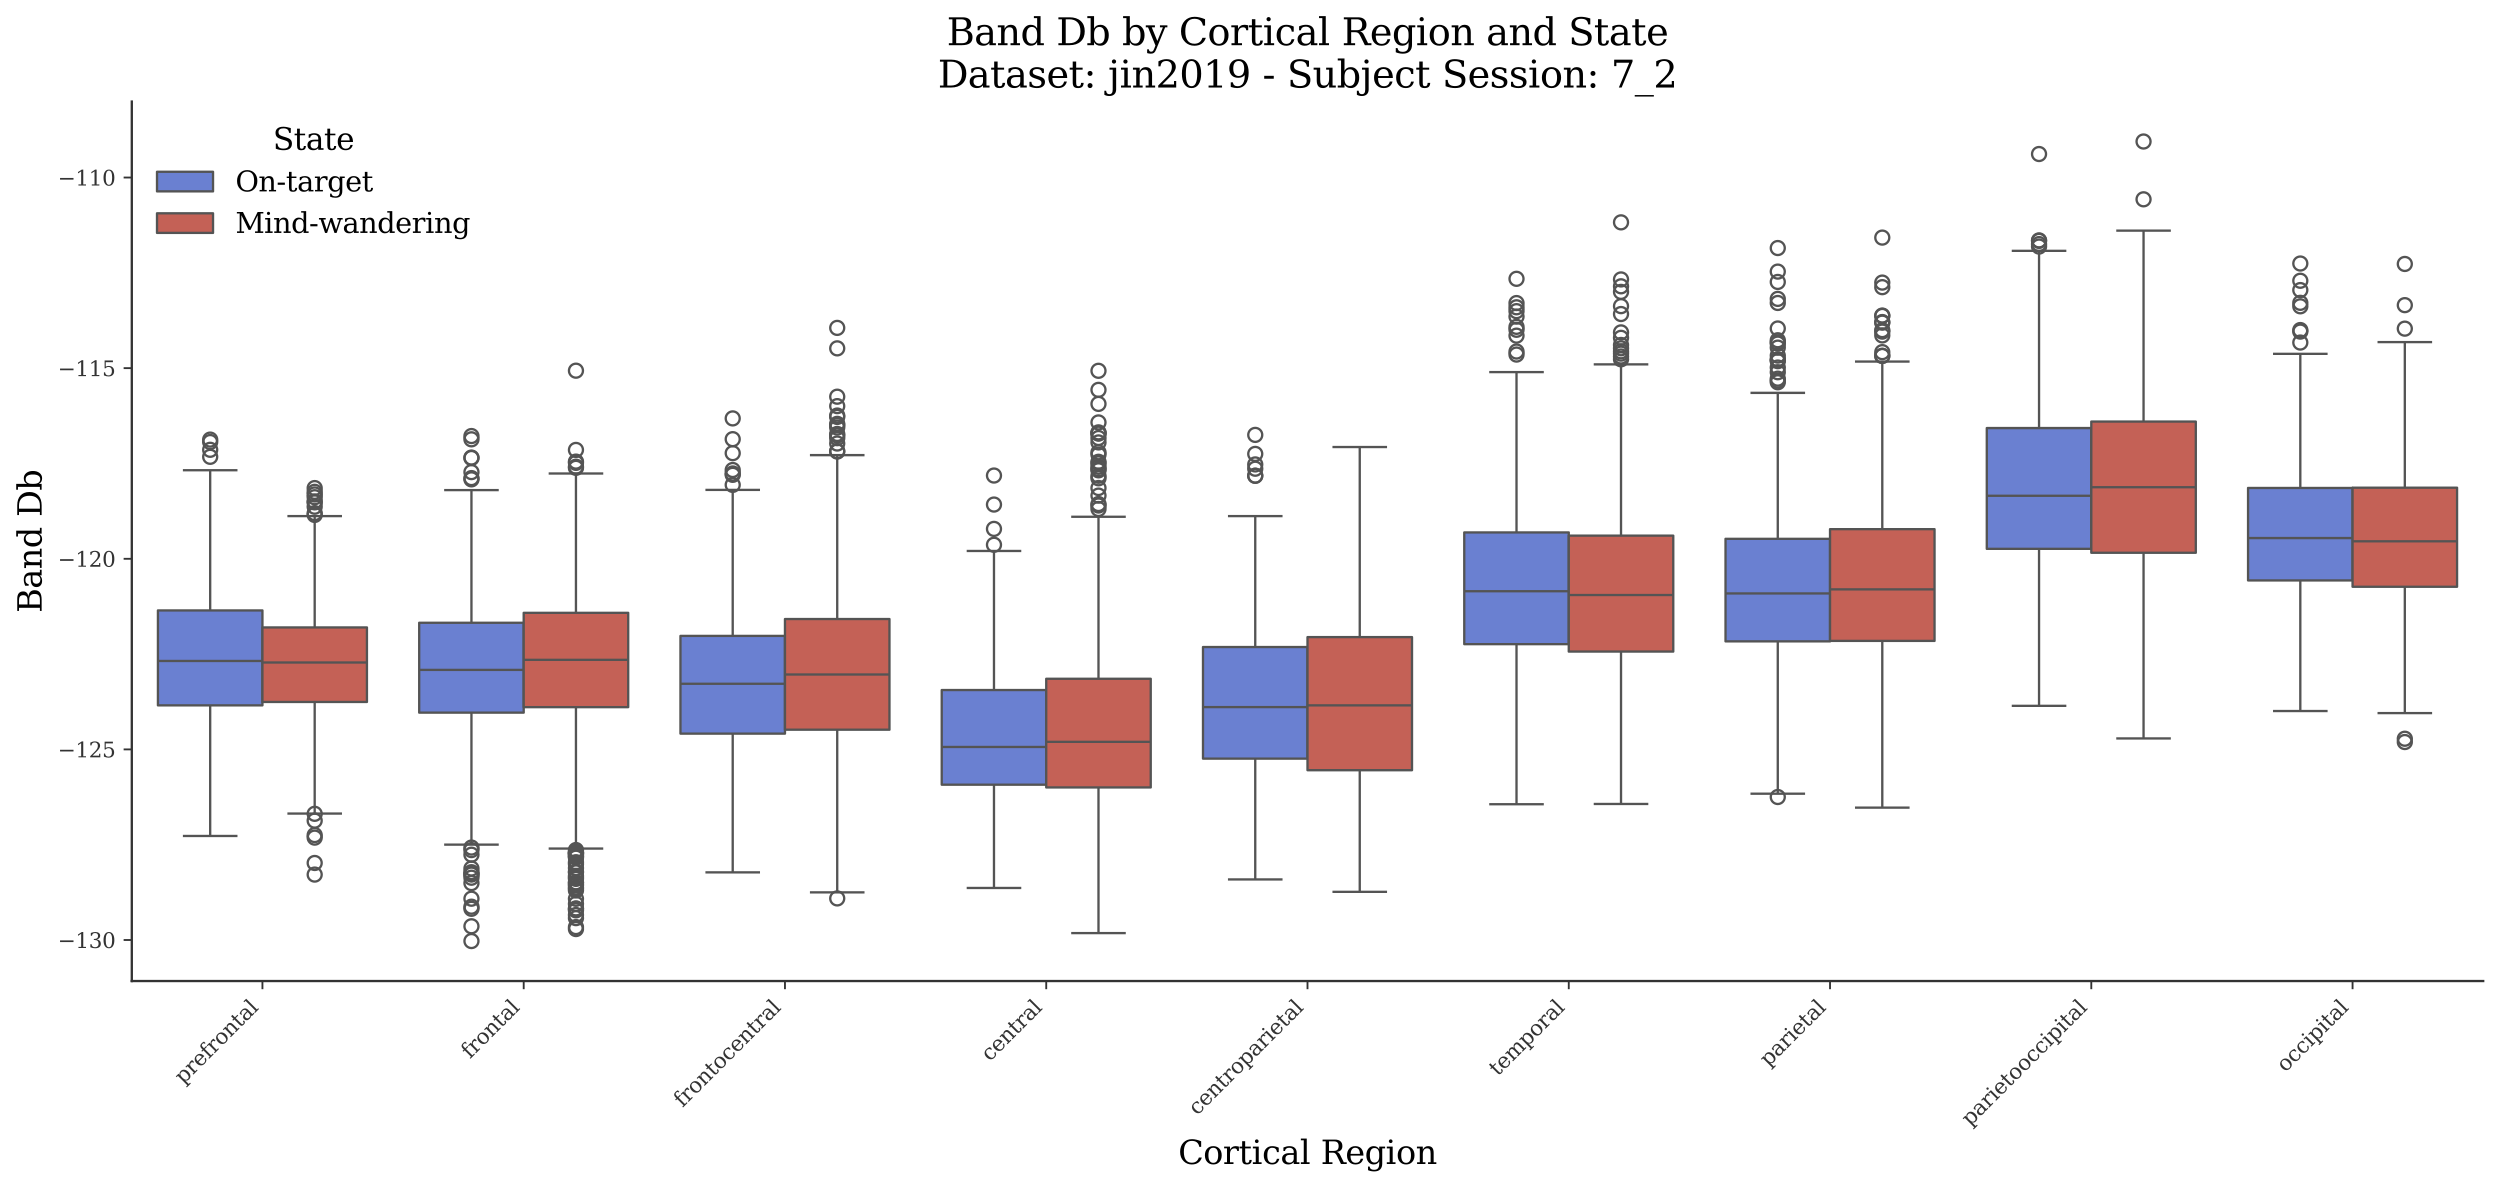 <?xml version="1.0" encoding="utf-8" standalone="no"?>
<!DOCTYPE svg PUBLIC "-//W3C//DTD SVG 1.1//EN"
  "http://www.w3.org/Graphics/SVG/1.1/DTD/svg11.dtd">
<svg xmlns:xlink="http://www.w3.org/1999/xlink" width="1071.11pt" height="509.014pt" viewBox="0 0 1071.11 509.014" xmlns="http://www.w3.org/2000/svg" version="1.1">
 <defs>
  <style type="text/css">*{stroke-linejoin: round; stroke-linecap: butt}</style>
 </defs>
 <g id="figure_1">
  <g id="patch_1">
   <path d="M 0 509.014 
L 1071.11 509.014 
L 1071.11 0 
L 0 0 
z
" style="fill: #ffffff"/>
  </g>
  <g id="axes_1">
   <g id="patch_2">
    <path d="M 56.47 420.314 
L 1063.91 420.314 
L 1063.91 43.502 
L 56.47 43.502 
z
" style="fill: #ffffff"/>
   </g>
   <g id="patch_3">
    <path d="M 112.439 -1720.555 
L 112.439 -1720.555 
L 112.439 -1720.555 
L 112.439 -1720.555 
z
" clip-path="url(#p7698e310f6)" style="fill: #6a80d1; stroke: #545454; stroke-linejoin: miter"/>
   </g>
   <g id="patch_4">
    <path d="M 112.439 -1720.555 
L 112.439 -1720.555 
L 112.439 -1720.555 
L 112.439 -1720.555 
z
" clip-path="url(#p7698e310f6)" style="fill: #c46156; stroke: #545454; stroke-linejoin: miter"/>
   </g>
   <g id="matplotlib.axis_1">
    <g id="xtick_1">
     <g id="line2d_1">
      <defs>
       <path id="ma1b04e9d09" d="M 0 0 
L 0 3.5 
" style="stroke: #333333; stroke-width: 0.8"/>
      </defs>
      <g>
       <use xlink:href="#ma1b04e9d09" x="112.439" y="420.314" style="fill: #333333; stroke: #333333; stroke-width: 0.8"/>
      </g>
     </g>
     <g id="text_1">
      <!-- prefrontal -->
      <g style="fill: #333333" transform="translate(78.518 464.747) rotate(-45) scale(0.09 -0.09)">
       <defs>
        <path id="DejaVuSerif-70" d="M 1313 1825 
L 1313 1497 
Q 1313 897 1542 583 
Q 1772 269 2209 269 
Q 2650 269 2876 622 
Q 3103 975 3103 1663 
Q 3103 2353 2876 2703 
Q 2650 3053 2209 3053 
Q 1772 3053 1542 2737 
Q 1313 2422 1313 1825 
z
M 738 2988 
L 184 2988 
L 184 3322 
L 1313 3322 
L 1313 2803 
Q 1481 3116 1742 3264 
Q 2003 3413 2388 3413 
Q 3000 3413 3387 2928 
Q 3775 2444 3775 1663 
Q 3775 881 3387 395 
Q 3000 -91 2388 -91 
Q 2003 -91 1742 57 
Q 1481 206 1313 519 
L 1313 -997 
L 1856 -997 
L 1856 -1331 
L 184 -1331 
L 184 -997 
L 738 -997 
L 738 2988 
z
" transform="scale(0.016)"/>
        <path id="DejaVuSerif-72" d="M 3059 3328 
L 3059 2497 
L 2728 2497 
Q 2713 2744 2591 2866 
Q 2469 2988 2234 2988 
Q 1809 2988 1582 2694 
Q 1356 2400 1356 1850 
L 1356 331 
L 2022 331 
L 2022 0 
L 263 0 
L 263 331 
L 781 331 
L 781 2994 
L 231 2994 
L 231 3322 
L 1356 3322 
L 1356 2731 
Q 1525 3078 1790 3245 
Q 2056 3413 2438 3413 
Q 2578 3413 2733 3391 
Q 2888 3369 3059 3328 
z
" transform="scale(0.016)"/>
        <path id="DejaVuSerif-65" d="M 3469 1600 
L 991 1600 
L 991 1575 
Q 991 903 1244 561 
Q 1497 219 1991 219 
Q 2369 219 2611 417 
Q 2853 616 2950 1006 
L 3413 1006 
Q 3275 459 2904 184 
Q 2534 -91 1931 -91 
Q 1203 -91 761 389 
Q 319 869 319 1663 
Q 319 2450 753 2931 
Q 1188 3413 1894 3413 
Q 2647 3413 3050 2948 
Q 3453 2484 3469 1600 
z
M 2791 1931 
Q 2772 2513 2545 2808 
Q 2319 3103 1894 3103 
Q 1497 3103 1269 2806 
Q 1041 2509 991 1931 
L 2791 1931 
z
" transform="scale(0.016)"/>
        <path id="DejaVuSerif-66" d="M 2753 4078 
L 2450 4078 
Q 2447 4313 2317 4434 
Q 2188 4556 1941 4556 
Q 1619 4556 1487 4379 
Q 1356 4203 1356 3750 
L 1356 3322 
L 2284 3322 
L 2284 2988 
L 1356 2988 
L 1356 331 
L 2094 331 
L 2094 0 
L 231 0 
L 231 331 
L 781 331 
L 781 2988 
L 231 2988 
L 231 3322 
L 781 3322 
L 781 3738 
Q 781 4294 1070 4578 
Q 1359 4863 1919 4863 
Q 2128 4863 2337 4825 
Q 2547 4788 2753 4709 
L 2753 4078 
z
" transform="scale(0.016)"/>
        <path id="DejaVuSerif-6f" d="M 1925 219 
Q 2388 219 2623 584 
Q 2859 950 2859 1663 
Q 2859 2375 2623 2739 
Q 2388 3103 1925 3103 
Q 1463 3103 1227 2739 
Q 991 2375 991 1663 
Q 991 950 1228 584 
Q 1466 219 1925 219 
z
M 1925 -91 
Q 1200 -91 759 389 
Q 319 869 319 1663 
Q 319 2456 758 2934 
Q 1197 3413 1925 3413 
Q 2653 3413 3092 2934 
Q 3531 2456 3531 1663 
Q 3531 869 3092 389 
Q 2653 -91 1925 -91 
z
" transform="scale(0.016)"/>
        <path id="DejaVuSerif-6e" d="M 263 0 
L 263 331 
L 781 331 
L 781 2988 
L 231 2988 
L 231 3322 
L 1356 3322 
L 1356 2731 
Q 1516 3069 1770 3241 
Q 2025 3413 2363 3413 
Q 2913 3413 3172 3097 
Q 3431 2781 3431 2113 
L 3431 331 
L 3944 331 
L 3944 0 
L 2356 0 
L 2356 331 
L 2853 331 
L 2853 1931 
Q 2853 2541 2703 2767 
Q 2553 2994 2175 2994 
Q 1775 2994 1565 2701 
Q 1356 2409 1356 1850 
L 1356 331 
L 1856 331 
L 1856 0 
L 263 0 
z
" transform="scale(0.016)"/>
        <path id="DejaVuSerif-74" d="M 691 2988 
L 184 2988 
L 184 3322 
L 691 3322 
L 691 4353 
L 1269 4353 
L 1269 3322 
L 2350 3322 
L 2350 2988 
L 1269 2988 
L 1269 878 
Q 1269 456 1350 337 
Q 1431 219 1650 219 
Q 1875 219 1978 351 
Q 2081 484 2088 781 
L 2522 781 
Q 2497 328 2275 118 
Q 2053 -91 1600 -91 
Q 1103 -91 897 129 
Q 691 350 691 878 
L 691 2988 
z
" transform="scale(0.016)"/>
        <path id="DejaVuSerif-61" d="M 2547 1044 
L 2547 1747 
L 1806 1747 
Q 1378 1747 1168 1562 
Q 959 1378 959 997 
Q 959 650 1171 447 
Q 1384 244 1747 244 
Q 2106 244 2326 466 
Q 2547 688 2547 1044 
z
M 3122 2075 
L 3122 331 
L 3634 331 
L 3634 0 
L 2547 0 
L 2547 359 
Q 2356 128 2106 18 
Q 1856 -91 1522 -91 
Q 969 -91 644 203 
Q 319 497 319 997 
Q 319 1513 691 1797 
Q 1063 2081 1741 2081 
L 2547 2081 
L 2547 2309 
Q 2547 2688 2317 2895 
Q 2088 3103 1672 3103 
Q 1328 3103 1125 2947 
Q 922 2791 872 2484 
L 575 2484 
L 575 3156 
Q 875 3284 1158 3348 
Q 1441 3413 1709 3413 
Q 2400 3413 2761 3070 
Q 3122 2728 3122 2075 
z
" transform="scale(0.016)"/>
        <path id="DejaVuSerif-6c" d="M 1313 331 
L 1856 331 
L 1856 0 
L 184 0 
L 184 331 
L 738 331 
L 738 4531 
L 184 4531 
L 184 4863 
L 1313 4863 
L 1313 331 
z
" transform="scale(0.016)"/>
       </defs>
       <use xlink:href="#DejaVuSerif-70"/>
       <use xlink:href="#DejaVuSerif-72" transform="translate(64.014 0)"/>
       <use xlink:href="#DejaVuSerif-65" transform="translate(111.816 0)"/>
       <use xlink:href="#DejaVuSerif-66" transform="translate(170.996 0)"/>
       <use xlink:href="#DejaVuSerif-72" transform="translate(208.008 0)"/>
       <use xlink:href="#DejaVuSerif-6f" transform="translate(255.811 0)"/>
       <use xlink:href="#DejaVuSerif-6e" transform="translate(316.016 0)"/>
       <use xlink:href="#DejaVuSerif-74" transform="translate(380.42 0)"/>
       <use xlink:href="#DejaVuSerif-61" transform="translate(420.605 0)"/>
       <use xlink:href="#DejaVuSerif-6c" transform="translate(480.225 0)"/>
      </g>
     </g>
    </g>
    <g id="xtick_2">
     <g id="line2d_2">
      <g>
       <use xlink:href="#ma1b04e9d09" x="224.377" y="420.314" style="fill: #333333; stroke: #333333; stroke-width: 0.8"/>
      </g>
     </g>
     <g id="text_2">
      <!-- frontal -->
      <g style="fill: #333333" transform="translate(201.338 453.865) rotate(-45) scale(0.09 -0.09)">
       <use xlink:href="#DejaVuSerif-66"/>
       <use xlink:href="#DejaVuSerif-72" transform="translate(37.012 0)"/>
       <use xlink:href="#DejaVuSerif-6f" transform="translate(84.814 0)"/>
       <use xlink:href="#DejaVuSerif-6e" transform="translate(145.02 0)"/>
       <use xlink:href="#DejaVuSerif-74" transform="translate(209.424 0)"/>
       <use xlink:href="#DejaVuSerif-61" transform="translate(249.609 0)"/>
       <use xlink:href="#DejaVuSerif-6c" transform="translate(309.229 0)"/>
      </g>
     </g>
    </g>
    <g id="xtick_3">
     <g id="line2d_3">
      <g>
       <use xlink:href="#ma1b04e9d09" x="336.314" y="420.314" style="fill: #333333; stroke: #333333; stroke-width: 0.8"/>
      </g>
     </g>
     <g id="text_3">
      <!-- frontocentral -->
      <g style="fill: #333333" transform="translate(292.416 474.725) rotate(-45) scale(0.09 -0.09)">
       <defs>
        <path id="DejaVuSerif-63" d="M 3291 997 
Q 3169 466 2822 187 
Q 2475 -91 1925 -91 
Q 1200 -91 759 389 
Q 319 869 319 1663 
Q 319 2459 759 2936 
Q 1200 3413 1925 3413 
Q 2241 3413 2553 3339 
Q 2866 3266 3181 3116 
L 3181 2266 
L 2847 2266 
Q 2781 2703 2561 2903 
Q 2341 3103 1931 3103 
Q 1466 3103 1228 2742 
Q 991 2381 991 1663 
Q 991 944 1227 581 
Q 1463 219 1931 219 
Q 2303 219 2525 412 
Q 2747 606 2828 997 
L 3291 997 
z
" transform="scale(0.016)"/>
       </defs>
       <use xlink:href="#DejaVuSerif-66"/>
       <use xlink:href="#DejaVuSerif-72" transform="translate(37.012 0)"/>
       <use xlink:href="#DejaVuSerif-6f" transform="translate(84.814 0)"/>
       <use xlink:href="#DejaVuSerif-6e" transform="translate(145.02 0)"/>
       <use xlink:href="#DejaVuSerif-74" transform="translate(209.424 0)"/>
       <use xlink:href="#DejaVuSerif-6f" transform="translate(249.609 0)"/>
       <use xlink:href="#DejaVuSerif-63" transform="translate(309.814 0)"/>
       <use xlink:href="#DejaVuSerif-65" transform="translate(365.82 0)"/>
       <use xlink:href="#DejaVuSerif-6e" transform="translate(425 0)"/>
       <use xlink:href="#DejaVuSerif-74" transform="translate(489.404 0)"/>
       <use xlink:href="#DejaVuSerif-72" transform="translate(529.59 0)"/>
       <use xlink:href="#DejaVuSerif-61" transform="translate(577.393 0)"/>
       <use xlink:href="#DejaVuSerif-6c" transform="translate(637.012 0)"/>
      </g>
     </g>
    </g>
    <g id="xtick_4">
     <g id="line2d_4">
      <g>
       <use xlink:href="#ma1b04e9d09" x="448.252" y="420.314" style="fill: #333333; stroke: #333333; stroke-width: 0.8"/>
      </g>
     </g>
     <g id="text_4">
      <!-- central -->
      <g style="fill: #333333" transform="translate(424.07 455.008) rotate(-45) scale(0.09 -0.09)">
       <use xlink:href="#DejaVuSerif-63"/>
       <use xlink:href="#DejaVuSerif-65" transform="translate(56.006 0)"/>
       <use xlink:href="#DejaVuSerif-6e" transform="translate(115.186 0)"/>
       <use xlink:href="#DejaVuSerif-74" transform="translate(179.59 0)"/>
       <use xlink:href="#DejaVuSerif-72" transform="translate(219.775 0)"/>
       <use xlink:href="#DejaVuSerif-61" transform="translate(267.578 0)"/>
       <use xlink:href="#DejaVuSerif-6c" transform="translate(327.197 0)"/>
      </g>
     </g>
    </g>
    <g id="xtick_5">
     <g id="line2d_5">
      <g>
       <use xlink:href="#ma1b04e9d09" x="560.19" y="420.314" style="fill: #333333; stroke: #333333; stroke-width: 0.8"/>
      </g>
     </g>
     <g id="text_5">
      <!-- centroparietal -->
      <g style="fill: #333333" transform="translate(512.907 478.11) rotate(-45) scale(0.09 -0.09)">
       <defs>
        <path id="DejaVuSerif-69" d="M 622 4353 
Q 622 4497 726 4603 
Q 831 4709 978 4709 
Q 1122 4709 1226 4603 
Q 1331 4497 1331 4353 
Q 1331 4206 1228 4103 
Q 1125 4000 978 4000 
Q 831 4000 726 4103 
Q 622 4206 622 4353 
z
M 1356 331 
L 1900 331 
L 1900 0 
L 231 0 
L 231 331 
L 781 331 
L 781 2988 
L 231 2988 
L 231 3322 
L 1356 3322 
L 1356 331 
z
" transform="scale(0.016)"/>
       </defs>
       <use xlink:href="#DejaVuSerif-63"/>
       <use xlink:href="#DejaVuSerif-65" transform="translate(56.006 0)"/>
       <use xlink:href="#DejaVuSerif-6e" transform="translate(115.186 0)"/>
       <use xlink:href="#DejaVuSerif-74" transform="translate(179.59 0)"/>
       <use xlink:href="#DejaVuSerif-72" transform="translate(219.775 0)"/>
       <use xlink:href="#DejaVuSerif-6f" transform="translate(267.578 0)"/>
       <use xlink:href="#DejaVuSerif-70" transform="translate(327.783 0)"/>
       <use xlink:href="#DejaVuSerif-61" transform="translate(391.797 0)"/>
       <use xlink:href="#DejaVuSerif-72" transform="translate(451.416 0)"/>
       <use xlink:href="#DejaVuSerif-69" transform="translate(499.219 0)"/>
       <use xlink:href="#DejaVuSerif-65" transform="translate(531.201 0)"/>
       <use xlink:href="#DejaVuSerif-74" transform="translate(590.381 0)"/>
       <use xlink:href="#DejaVuSerif-61" transform="translate(630.566 0)"/>
       <use xlink:href="#DejaVuSerif-6c" transform="translate(690.186 0)"/>
      </g>
     </g>
    </g>
    <g id="xtick_6">
     <g id="line2d_6">
      <g>
       <use xlink:href="#ma1b04e9d09" x="672.128" y="420.314" style="fill: #333333; stroke: #333333; stroke-width: 0.8"/>
      </g>
     </g>
     <g id="text_6">
      <!-- temporal -->
      <g style="fill: #333333" transform="translate(641.668 461.286) rotate(-45) scale(0.09 -0.09)">
       <defs>
        <path id="DejaVuSerif-6d" d="M 3316 2675 
Q 3481 3041 3739 3227 
Q 3997 3413 4341 3413 
Q 4863 3413 5119 3089 
Q 5375 2766 5375 2113 
L 5375 331 
L 5894 331 
L 5894 0 
L 4300 0 
L 4300 331 
L 4800 331 
L 4800 2047 
Q 4800 2556 4650 2772 
Q 4500 2988 4153 2988 
Q 3769 2988 3567 2697 
Q 3366 2406 3366 1850 
L 3366 331 
L 3866 331 
L 3866 0 
L 2291 0 
L 2291 331 
L 2791 331 
L 2791 2069 
Q 2791 2566 2641 2777 
Q 2491 2988 2144 2988 
Q 1759 2988 1557 2697 
Q 1356 2406 1356 1850 
L 1356 331 
L 1856 331 
L 1856 0 
L 263 0 
L 263 331 
L 781 331 
L 781 2994 
L 231 2994 
L 231 3322 
L 1356 3322 
L 1356 2731 
Q 1516 3063 1762 3238 
Q 2009 3413 2322 3413 
Q 2709 3413 2968 3220 
Q 3228 3028 3316 2675 
z
" transform="scale(0.016)"/>
       </defs>
       <use xlink:href="#DejaVuSerif-74"/>
       <use xlink:href="#DejaVuSerif-65" transform="translate(40.186 0)"/>
       <use xlink:href="#DejaVuSerif-6d" transform="translate(99.365 0)"/>
       <use xlink:href="#DejaVuSerif-70" transform="translate(194.189 0)"/>
       <use xlink:href="#DejaVuSerif-6f" transform="translate(258.203 0)"/>
       <use xlink:href="#DejaVuSerif-72" transform="translate(318.408 0)"/>
       <use xlink:href="#DejaVuSerif-61" transform="translate(366.211 0)"/>
       <use xlink:href="#DejaVuSerif-6c" transform="translate(425.83 0)"/>
      </g>
     </g>
    </g>
    <g id="xtick_7">
     <g id="line2d_7">
      <g>
       <use xlink:href="#ma1b04e9d09" x="784.065" y="420.314" style="fill: #333333; stroke: #333333; stroke-width: 0.8"/>
      </g>
     </g>
     <g id="text_7">
      <!-- parietal -->
      <g style="fill: #333333" transform="translate(757.642 457.25) rotate(-45) scale(0.09 -0.09)">
       <use xlink:href="#DejaVuSerif-70"/>
       <use xlink:href="#DejaVuSerif-61" transform="translate(64.014 0)"/>
       <use xlink:href="#DejaVuSerif-72" transform="translate(123.633 0)"/>
       <use xlink:href="#DejaVuSerif-69" transform="translate(171.436 0)"/>
       <use xlink:href="#DejaVuSerif-65" transform="translate(203.418 0)"/>
       <use xlink:href="#DejaVuSerif-74" transform="translate(262.598 0)"/>
       <use xlink:href="#DejaVuSerif-61" transform="translate(302.783 0)"/>
       <use xlink:href="#DejaVuSerif-6c" transform="translate(362.402 0)"/>
      </g>
     </g>
    </g>
    <g id="xtick_8">
     <g id="line2d_8">
      <g>
       <use xlink:href="#ma1b04e9d09" x="896.003" y="420.314" style="fill: #333333; stroke: #333333; stroke-width: 0.8"/>
      </g>
     </g>
     <g id="text_8">
      <!-- parietooccipital -->
      <g style="fill: #333333" transform="translate(844.087 482.742) rotate(-45) scale(0.09 -0.09)">
       <use xlink:href="#DejaVuSerif-70"/>
       <use xlink:href="#DejaVuSerif-61" transform="translate(64.014 0)"/>
       <use xlink:href="#DejaVuSerif-72" transform="translate(123.633 0)"/>
       <use xlink:href="#DejaVuSerif-69" transform="translate(171.436 0)"/>
       <use xlink:href="#DejaVuSerif-65" transform="translate(203.418 0)"/>
       <use xlink:href="#DejaVuSerif-74" transform="translate(262.598 0)"/>
       <use xlink:href="#DejaVuSerif-6f" transform="translate(302.783 0)"/>
       <use xlink:href="#DejaVuSerif-6f" transform="translate(362.988 0)"/>
       <use xlink:href="#DejaVuSerif-63" transform="translate(423.193 0)"/>
       <use xlink:href="#DejaVuSerif-63" transform="translate(479.199 0)"/>
       <use xlink:href="#DejaVuSerif-69" transform="translate(535.205 0)"/>
       <use xlink:href="#DejaVuSerif-70" transform="translate(567.188 0)"/>
       <use xlink:href="#DejaVuSerif-69" transform="translate(631.201 0)"/>
       <use xlink:href="#DejaVuSerif-74" transform="translate(663.184 0)"/>
       <use xlink:href="#DejaVuSerif-61" transform="translate(703.369 0)"/>
       <use xlink:href="#DejaVuSerif-6c" transform="translate(762.988 0)"/>
      </g>
     </g>
    </g>
    <g id="xtick_9">
     <g id="line2d_9">
      <g>
       <use xlink:href="#ma1b04e9d09" x="1007.941" y="420.314" style="fill: #333333; stroke: #333333; stroke-width: 0.8"/>
      </g>
     </g>
     <g id="text_9">
      <!-- occipital -->
      <g style="fill: #333333" transform="translate(979.126 459.641) rotate(-45) scale(0.09 -0.09)">
       <use xlink:href="#DejaVuSerif-6f"/>
       <use xlink:href="#DejaVuSerif-63" transform="translate(60.205 0)"/>
       <use xlink:href="#DejaVuSerif-63" transform="translate(116.211 0)"/>
       <use xlink:href="#DejaVuSerif-69" transform="translate(172.217 0)"/>
       <use xlink:href="#DejaVuSerif-70" transform="translate(204.199 0)"/>
       <use xlink:href="#DejaVuSerif-69" transform="translate(268.213 0)"/>
       <use xlink:href="#DejaVuSerif-74" transform="translate(300.195 0)"/>
       <use xlink:href="#DejaVuSerif-61" transform="translate(340.381 0)"/>
       <use xlink:href="#DejaVuSerif-6c" transform="translate(400 0)"/>
      </g>
     </g>
    </g>
    <g id="text_10">
     <!-- Cortical Region -->
     <g transform="translate(504.808 498.704) scale(0.14 -0.14)">
      <defs>
       <path id="DejaVuSerif-43" d="M 4513 1234 
Q 4306 581 3820 245 
Q 3334 -91 2591 -91 
Q 2134 -91 1743 65 
Q 1353 222 1050 525 
Q 700 875 529 1320 
Q 359 1766 359 2328 
Q 359 3416 987 4083 
Q 1616 4750 2644 4750 
Q 3025 4750 3456 4650 
Q 3888 4550 4384 4347 
L 4384 3272 
L 4031 3272 
Q 3916 3859 3567 4137 
Q 3219 4416 2591 4416 
Q 1844 4416 1459 3886 
Q 1075 3356 1075 2328 
Q 1075 1303 1459 773 
Q 1844 244 2591 244 
Q 3113 244 3450 492 
Q 3788 741 3938 1234 
L 4513 1234 
z
" transform="scale(0.016)"/>
       <path id="DejaVuSerif-20" transform="scale(0.016)"/>
       <path id="DejaVuSerif-52" d="M 3066 2316 
Q 3284 2256 3442 2114 
Q 3600 1972 3725 1716 
L 4403 331 
L 4972 331 
L 4972 0 
L 3872 0 
L 3144 1484 
Q 2934 1916 2759 2042 
Q 2584 2169 2278 2169 
L 1581 2169 
L 1581 331 
L 2241 331 
L 2241 0 
L 353 0 
L 353 331 
L 947 331 
L 947 4331 
L 353 4331 
L 353 4666 
L 2719 4666 
Q 3400 4666 3770 4341 
Q 4141 4016 4141 3419 
Q 4141 2938 3870 2661 
Q 3600 2384 3066 2316 
z
M 1581 2503 
L 2503 2503 
Q 2975 2503 3200 2726 
Q 3425 2950 3425 3419 
Q 3425 3888 3200 4109 
Q 2975 4331 2503 4331 
L 1581 4331 
L 1581 2503 
z
" transform="scale(0.016)"/>
       <path id="DejaVuSerif-67" d="M 3359 2988 
L 3359 72 
Q 3359 -644 2965 -1033 
Q 2572 -1422 1844 -1422 
Q 1516 -1422 1216 -1362 
Q 916 -1303 641 -1184 
L 641 -488 
L 941 -488 
Q 997 -813 1206 -963 
Q 1416 -1113 1806 -1113 
Q 2313 -1113 2548 -827 
Q 2784 -541 2784 72 
L 2784 519 
Q 2616 206 2355 57 
Q 2094 -91 1709 -91 
Q 1097 -91 708 395 
Q 319 881 319 1663 
Q 319 2444 706 2928 
Q 1094 3413 1709 3413 
Q 2094 3413 2355 3264 
Q 2616 3116 2784 2803 
L 2784 3322 
L 3909 3322 
L 3909 2988 
L 3359 2988 
z
M 2784 1825 
Q 2784 2422 2554 2737 
Q 2325 3053 1888 3053 
Q 1444 3053 1217 2703 
Q 991 2353 991 1663 
Q 991 975 1217 622 
Q 1444 269 1888 269 
Q 2325 269 2554 583 
Q 2784 897 2784 1497 
L 2784 1825 
z
" transform="scale(0.016)"/>
      </defs>
      <use xlink:href="#DejaVuSerif-43"/>
      <use xlink:href="#DejaVuSerif-6f" transform="translate(76.514 0)"/>
      <use xlink:href="#DejaVuSerif-72" transform="translate(136.719 0)"/>
      <use xlink:href="#DejaVuSerif-74" transform="translate(184.521 0)"/>
      <use xlink:href="#DejaVuSerif-69" transform="translate(224.707 0)"/>
      <use xlink:href="#DejaVuSerif-63" transform="translate(256.689 0)"/>
      <use xlink:href="#DejaVuSerif-61" transform="translate(312.695 0)"/>
      <use xlink:href="#DejaVuSerif-6c" transform="translate(372.314 0)"/>
      <use xlink:href="#DejaVuSerif-20" transform="translate(404.297 0)"/>
      <use xlink:href="#DejaVuSerif-52" transform="translate(436.084 0)"/>
      <use xlink:href="#DejaVuSerif-65" transform="translate(511.377 0)"/>
      <use xlink:href="#DejaVuSerif-67" transform="translate(570.557 0)"/>
      <use xlink:href="#DejaVuSerif-69" transform="translate(634.57 0)"/>
      <use xlink:href="#DejaVuSerif-6f" transform="translate(666.553 0)"/>
      <use xlink:href="#DejaVuSerif-6e" transform="translate(726.758 0)"/>
     </g>
    </g>
   </g>
   <g id="matplotlib.axis_2">
    <g id="ytick_1">
     <g id="line2d_10">
      <defs>
       <path id="mfe80335395" d="M 0 0 
L -3.5 0 
" style="stroke: #333333; stroke-width: 0.8"/>
      </defs>
      <g>
       <use xlink:href="#mfe80335395" x="56.47" y="402.732" style="fill: #333333; stroke: #333333; stroke-width: 0.8"/>
      </g>
     </g>
     <g id="text_11">
      <!-- −130 -->
      <g style="fill: #333333" transform="translate(24.749 406.152) scale(0.09 -0.09)">
       <defs>
        <path id="DejaVuSerif-2212" d="M 678 2259 
L 4684 2259 
L 4684 1753 
L 678 1753 
L 678 2259 
z
" transform="scale(0.016)"/>
        <path id="DejaVuSerif-31" d="M 909 0 
L 909 331 
L 1722 331 
L 1722 4213 
L 781 3603 
L 781 4013 
L 1919 4750 
L 2350 4750 
L 2350 331 
L 3163 331 
L 3163 0 
L 909 0 
z
" transform="scale(0.016)"/>
        <path id="DejaVuSerif-33" d="M 622 4469 
Q 988 4606 1323 4678 
Q 1659 4750 1953 4750 
Q 2638 4750 3022 4454 
Q 3406 4159 3406 3634 
Q 3406 3213 3140 2930 
Q 2875 2647 2388 2547 
Q 2963 2466 3280 2130 
Q 3597 1794 3597 1259 
Q 3597 606 3158 257 
Q 2719 -91 1894 -91 
Q 1528 -91 1179 -12 
Q 831 66 488 225 
L 488 1131 
L 838 1131 
Q 869 681 1141 450 
Q 1413 219 1906 219 
Q 2384 219 2661 495 
Q 2938 772 2938 1253 
Q 2938 1803 2653 2086 
Q 2369 2369 1819 2369 
L 1522 2369 
L 1522 2688 
L 1678 2688 
Q 2225 2688 2498 2914 
Q 2772 3141 2772 3597 
Q 2772 4006 2547 4223 
Q 2322 4441 1900 4441 
Q 1478 4441 1245 4241 
Q 1013 4041 972 3647 
L 622 3647 
L 622 4469 
z
" transform="scale(0.016)"/>
        <path id="DejaVuSerif-30" d="M 2034 219 
Q 2513 219 2750 744 
Q 2988 1269 2988 2328 
Q 2988 3391 2750 3916 
Q 2513 4441 2034 4441 
Q 1556 4441 1318 3916 
Q 1081 3391 1081 2328 
Q 1081 1269 1318 744 
Q 1556 219 2034 219 
z
M 2034 -91 
Q 1275 -91 848 546 
Q 422 1184 422 2328 
Q 422 3475 848 4112 
Q 1275 4750 2034 4750 
Q 2797 4750 3222 4112 
Q 3647 3475 3647 2328 
Q 3647 1184 3222 546 
Q 2797 -91 2034 -91 
z
" transform="scale(0.016)"/>
       </defs>
       <use xlink:href="#DejaVuSerif-2212"/>
       <use xlink:href="#DejaVuSerif-31" transform="translate(83.789 0)"/>
       <use xlink:href="#DejaVuSerif-33" transform="translate(147.412 0)"/>
       <use xlink:href="#DejaVuSerif-30" transform="translate(211.035 0)"/>
      </g>
     </g>
    </g>
    <g id="ytick_2">
     <g id="line2d_11">
      <g>
       <use xlink:href="#mfe80335395" x="56.47" y="321.068" style="fill: #333333; stroke: #333333; stroke-width: 0.8"/>
      </g>
     </g>
     <g id="text_12">
      <!-- −125 -->
      <g style="fill: #333333" transform="translate(24.749 324.487) scale(0.09 -0.09)">
       <defs>
        <path id="DejaVuSerif-32" d="M 819 3553 
L 469 3553 
L 469 4384 
Q 803 4563 1142 4656 
Q 1481 4750 1806 4750 
Q 2534 4750 2956 4397 
Q 3378 4044 3378 3438 
Q 3378 2753 2422 1800 
Q 2347 1728 2309 1691 
L 1131 513 
L 3078 513 
L 3078 1088 
L 3444 1088 
L 3444 0 
L 434 0 
L 434 341 
L 1850 1753 
Q 2319 2222 2519 2614 
Q 2719 3006 2719 3438 
Q 2719 3909 2473 4175 
Q 2228 4441 1797 4441 
Q 1350 4441 1106 4219 
Q 863 3997 819 3553 
z
" transform="scale(0.016)"/>
        <path id="DejaVuSerif-35" d="M 3219 4666 
L 3219 4153 
L 1081 4153 
L 1081 2816 
Q 1244 2928 1461 2984 
Q 1678 3041 1947 3041 
Q 2703 3041 3140 2622 
Q 3578 2203 3578 1478 
Q 3578 738 3136 323 
Q 2694 -91 1894 -91 
Q 1572 -91 1234 -12 
Q 897 66 544 225 
L 544 1131 
L 897 1131 
Q 925 688 1179 453 
Q 1434 219 1894 219 
Q 2388 219 2653 544 
Q 2919 869 2919 1478 
Q 2919 2084 2655 2407 
Q 2391 2731 1894 2731 
Q 1613 2731 1398 2631 
Q 1184 2531 1019 2322 
L 750 2322 
L 750 4666 
L 3219 4666 
z
" transform="scale(0.016)"/>
       </defs>
       <use xlink:href="#DejaVuSerif-2212"/>
       <use xlink:href="#DejaVuSerif-31" transform="translate(83.789 0)"/>
       <use xlink:href="#DejaVuSerif-32" transform="translate(147.412 0)"/>
       <use xlink:href="#DejaVuSerif-35" transform="translate(211.035 0)"/>
      </g>
     </g>
    </g>
    <g id="ytick_3">
     <g id="line2d_12">
      <g>
       <use xlink:href="#mfe80335395" x="56.47" y="239.403" style="fill: #333333; stroke: #333333; stroke-width: 0.8"/>
      </g>
     </g>
     <g id="text_13">
      <!-- −120 -->
      <g style="fill: #333333" transform="translate(24.749 242.822) scale(0.09 -0.09)">
       <use xlink:href="#DejaVuSerif-2212"/>
       <use xlink:href="#DejaVuSerif-31" transform="translate(83.789 0)"/>
       <use xlink:href="#DejaVuSerif-32" transform="translate(147.412 0)"/>
       <use xlink:href="#DejaVuSerif-30" transform="translate(211.035 0)"/>
      </g>
     </g>
    </g>
    <g id="ytick_4">
     <g id="line2d_13">
      <g>
       <use xlink:href="#mfe80335395" x="56.47" y="157.738" style="fill: #333333; stroke: #333333; stroke-width: 0.8"/>
      </g>
     </g>
     <g id="text_14">
      <!-- −115 -->
      <g style="fill: #333333" transform="translate(24.749 161.157) scale(0.09 -0.09)">
       <use xlink:href="#DejaVuSerif-2212"/>
       <use xlink:href="#DejaVuSerif-31" transform="translate(83.789 0)"/>
       <use xlink:href="#DejaVuSerif-31" transform="translate(147.412 0)"/>
       <use xlink:href="#DejaVuSerif-35" transform="translate(211.035 0)"/>
      </g>
     </g>
    </g>
    <g id="ytick_5">
     <g id="line2d_14">
      <g>
       <use xlink:href="#mfe80335395" x="56.47" y="76.073" style="fill: #333333; stroke: #333333; stroke-width: 0.8"/>
      </g>
     </g>
     <g id="text_15">
      <!-- −110 -->
      <g style="fill: #333333" transform="translate(24.749 79.492) scale(0.09 -0.09)">
       <use xlink:href="#DejaVuSerif-2212"/>
       <use xlink:href="#DejaVuSerif-31" transform="translate(83.789 0)"/>
       <use xlink:href="#DejaVuSerif-31" transform="translate(147.412 0)"/>
       <use xlink:href="#DejaVuSerif-30" transform="translate(211.035 0)"/>
      </g>
     </g>
    </g>
    <g id="text_16">
     <!-- Band Db -->
     <g transform="translate(17.838 262.533) rotate(-90) scale(0.14 -0.14)">
      <defs>
       <path id="DejaVuSerif-42" d="M 1581 331 
L 2516 331 
Q 3078 331 3337 575 
Q 3597 819 3597 1350 
Q 3597 1878 3339 2120 
Q 3081 2363 2516 2363 
L 1581 2363 
L 1581 331 
z
M 1581 2694 
L 2375 2694 
Q 2888 2694 3123 2891 
Q 3359 3088 3359 3513 
Q 3359 3941 3123 4136 
Q 2888 4331 2375 4331 
L 1581 4331 
L 1581 2694 
z
M 353 0 
L 353 331 
L 947 331 
L 947 4331 
L 353 4331 
L 353 4666 
L 2656 4666 
Q 3363 4666 3720 4377 
Q 4078 4088 4078 3513 
Q 4078 3097 3829 2850 
Q 3581 2603 3103 2547 
Q 3697 2472 4005 2167 
Q 4313 1863 4313 1350 
Q 4313 656 3875 328 
Q 3438 0 2509 0 
L 353 0 
z
" transform="scale(0.016)"/>
       <path id="DejaVuSerif-64" d="M 3359 331 
L 3909 331 
L 3909 0 
L 2784 0 
L 2784 519 
Q 2616 206 2355 57 
Q 2094 -91 1709 -91 
Q 1097 -91 708 395 
Q 319 881 319 1663 
Q 319 2444 706 2928 
Q 1094 3413 1709 3413 
Q 2094 3413 2355 3264 
Q 2616 3116 2784 2803 
L 2784 4531 
L 2241 4531 
L 2241 4863 
L 3359 4863 
L 3359 331 
z
M 2784 1497 
L 2784 1825 
Q 2784 2422 2554 2737 
Q 2325 3053 1888 3053 
Q 1444 3053 1217 2703 
Q 991 2353 991 1663 
Q 991 975 1217 622 
Q 1444 269 1888 269 
Q 2325 269 2554 583 
Q 2784 897 2784 1497 
z
" transform="scale(0.016)"/>
       <path id="DejaVuSerif-44" d="M 1581 331 
L 2163 331 
Q 3072 331 3558 850 
Q 4044 1369 4044 2338 
Q 4044 3306 3559 3818 
Q 3075 4331 2163 4331 
L 1581 4331 
L 1581 331 
z
M 353 0 
L 353 331 
L 947 331 
L 947 4331 
L 353 4331 
L 353 4666 
L 2209 4666 
Q 3416 4666 4089 4050 
Q 4763 3434 4763 2338 
Q 4763 1238 4088 619 
Q 3413 0 2209 0 
L 353 0 
z
" transform="scale(0.016)"/>
       <path id="DejaVuSerif-62" d="M 738 331 
L 738 4531 
L 184 4531 
L 184 4863 
L 1313 4863 
L 1313 2803 
Q 1481 3116 1742 3264 
Q 2003 3413 2388 3413 
Q 3000 3413 3387 2928 
Q 3775 2444 3775 1663 
Q 3775 881 3387 395 
Q 3000 -91 2388 -91 
Q 2003 -91 1742 57 
Q 1481 206 1313 519 
L 1313 0 
L 184 0 
L 184 331 
L 738 331 
z
M 1313 1497 
Q 1313 897 1542 583 
Q 1772 269 2209 269 
Q 2650 269 2876 622 
Q 3103 975 3103 1663 
Q 3103 2353 2876 2703 
Q 2650 3053 2209 3053 
Q 1772 3053 1542 2737 
Q 1313 2422 1313 1825 
L 1313 1497 
z
" transform="scale(0.016)"/>
      </defs>
      <use xlink:href="#DejaVuSerif-42"/>
      <use xlink:href="#DejaVuSerif-61" transform="translate(73.486 0)"/>
      <use xlink:href="#DejaVuSerif-6e" transform="translate(133.105 0)"/>
      <use xlink:href="#DejaVuSerif-64" transform="translate(197.51 0)"/>
      <use xlink:href="#DejaVuSerif-20" transform="translate(261.523 0)"/>
      <use xlink:href="#DejaVuSerif-44" transform="translate(293.311 0)"/>
      <use xlink:href="#DejaVuSerif-62" transform="translate(373.486 0)"/>
     </g>
    </g>
   </g>
   <g id="patch_5">
    <path d="M 67.664 302.208 
L 112.439 302.208 
L 112.439 261.527 
L 67.664 261.527 
L 67.664 302.208 
z
" clip-path="url(#p7698e310f6)" style="fill: #6a80d1; stroke: #545454; stroke-linejoin: miter"/>
   </g>
   <g id="line2d_15">
    <path d="M 90.051 302.208 
L 90.051 358.161 
" clip-path="url(#p7698e310f6)" style="fill: none; stroke: #545454"/>
   </g>
   <g id="line2d_16">
    <path d="M 90.051 261.527 
L 90.051 201.458 
" clip-path="url(#p7698e310f6)" style="fill: none; stroke: #545454"/>
   </g>
   <g id="line2d_17">
    <path d="M 78.857 358.161 
L 101.245 358.161 
" clip-path="url(#p7698e310f6)" style="fill: none; stroke: #545454; stroke-linecap: square"/>
   </g>
   <g id="line2d_18">
    <path d="M 78.857 201.458 
L 101.245 201.458 
" clip-path="url(#p7698e310f6)" style="fill: none; stroke: #545454; stroke-linecap: square"/>
   </g>
   <g id="line2d_19">
    <defs>
     <path id="md3679e4da7" d="M 0 3 
C 0.796 3 1.559 2.684 2.121 2.121 
C 2.684 1.559 3 0.796 3 0 
C 3 -0.796 2.684 -1.559 2.121 -2.121 
C 1.559 -2.684 0.796 -3 0 -3 
C -0.796 -3 -1.559 -2.684 -2.121 -2.121 
C -2.684 -1.559 -3 -0.796 -3 0 
C -3 0.796 -2.684 1.559 -2.121 2.121 
C -1.559 2.684 -0.796 3 0 3 
z
" style="stroke: #545454"/>
    </defs>
    <g clip-path="url(#p7698e310f6)">
     <use xlink:href="#md3679e4da7" x="90.051" y="192.716" style="fill-opacity: 0; stroke: #545454"/>
     <use xlink:href="#md3679e4da7" x="90.051" y="189.383" style="fill-opacity: 0; stroke: #545454"/>
     <use xlink:href="#md3679e4da7" x="90.051" y="195.716" style="fill-opacity: 0; stroke: #545454"/>
     <use xlink:href="#md3679e4da7" x="90.051" y="188.348" style="fill-opacity: 0; stroke: #545454"/>
    </g>
   </g>
   <g id="patch_6">
    <path d="M 179.601 305.328 
L 224.377 305.328 
L 224.377 266.814 
L 179.601 266.814 
L 179.601 305.328 
z
" clip-path="url(#p7698e310f6)" style="fill: #6a80d1; stroke: #545454; stroke-linejoin: miter"/>
   </g>
   <g id="line2d_20">
    <path d="M 201.989 305.328 
L 201.989 361.89 
" clip-path="url(#p7698e310f6)" style="fill: none; stroke: #545454"/>
   </g>
   <g id="line2d_21">
    <path d="M 201.989 266.814 
L 201.989 209.979 
" clip-path="url(#p7698e310f6)" style="fill: none; stroke: #545454"/>
   </g>
   <g id="line2d_22">
    <path d="M 190.795 361.89 
L 213.183 361.89 
" clip-path="url(#p7698e310f6)" style="fill: none; stroke: #545454; stroke-linecap: square"/>
   </g>
   <g id="line2d_23">
    <path d="M 190.795 209.979 
L 213.183 209.979 
" clip-path="url(#p7698e310f6)" style="fill: none; stroke: #545454; stroke-linecap: square"/>
   </g>
   <g id="line2d_24">
    <g clip-path="url(#p7698e310f6)">
     <use xlink:href="#md3679e4da7" x="201.989" y="366.196" style="fill-opacity: 0; stroke: #545454"/>
     <use xlink:href="#md3679e4da7" x="201.989" y="376.052" style="fill-opacity: 0; stroke: #545454"/>
     <use xlink:href="#md3679e4da7" x="201.989" y="374.467" style="fill-opacity: 0; stroke: #545454"/>
     <use xlink:href="#md3679e4da7" x="201.989" y="388.471" style="fill-opacity: 0; stroke: #545454"/>
     <use xlink:href="#md3679e4da7" x="201.989" y="374.681" style="fill-opacity: 0; stroke: #545454"/>
     <use xlink:href="#md3679e4da7" x="201.989" y="385.046" style="fill-opacity: 0; stroke: #545454"/>
     <use xlink:href="#md3679e4da7" x="201.989" y="403.186" style="fill-opacity: 0; stroke: #545454"/>
     <use xlink:href="#md3679e4da7" x="201.989" y="396.857" style="fill-opacity: 0; stroke: #545454"/>
     <use xlink:href="#md3679e4da7" x="201.989" y="378.355" style="fill-opacity: 0; stroke: #545454"/>
     <use xlink:href="#md3679e4da7" x="201.989" y="389.368" style="fill-opacity: 0; stroke: #545454"/>
     <use xlink:href="#md3679e4da7" x="201.989" y="364.211" style="fill-opacity: 0; stroke: #545454"/>
     <use xlink:href="#md3679e4da7" x="201.989" y="373.692" style="fill-opacity: 0; stroke: #545454"/>
     <use xlink:href="#md3679e4da7" x="201.989" y="363.135" style="fill-opacity: 0; stroke: #545454"/>
     <use xlink:href="#md3679e4da7" x="201.989" y="372.104" style="fill-opacity: 0; stroke: #545454"/>
     <use xlink:href="#md3679e4da7" x="201.989" y="196.047" style="fill-opacity: 0; stroke: #545454"/>
     <use xlink:href="#md3679e4da7" x="201.989" y="186.819" style="fill-opacity: 0; stroke: #545454"/>
     <use xlink:href="#md3679e4da7" x="201.989" y="188.224" style="fill-opacity: 0; stroke: #545454"/>
     <use xlink:href="#md3679e4da7" x="201.989" y="196.23" style="fill-opacity: 0; stroke: #545454"/>
     <use xlink:href="#md3679e4da7" x="201.989" y="204.838" style="fill-opacity: 0; stroke: #545454"/>
     <use xlink:href="#md3679e4da7" x="201.989" y="202.27" style="fill-opacity: 0; stroke: #545454"/>
     <use xlink:href="#md3679e4da7" x="201.989" y="205.375" style="fill-opacity: 0; stroke: #545454"/>
    </g>
   </g>
   <g id="patch_7">
    <path d="M 291.539 314.317 
L 336.314 314.317 
L 336.314 272.455 
L 291.539 272.455 
L 291.539 314.317 
z
" clip-path="url(#p7698e310f6)" style="fill: #6a80d1; stroke: #545454; stroke-linejoin: miter"/>
   </g>
   <g id="line2d_25">
    <path d="M 313.927 314.317 
L 313.927 373.769 
" clip-path="url(#p7698e310f6)" style="fill: none; stroke: #545454"/>
   </g>
   <g id="line2d_26">
    <path d="M 313.927 272.455 
L 313.927 209.888 
" clip-path="url(#p7698e310f6)" style="fill: none; stroke: #545454"/>
   </g>
   <g id="line2d_27">
    <path d="M 302.733 373.769 
L 325.121 373.769 
" clip-path="url(#p7698e310f6)" style="fill: none; stroke: #545454; stroke-linecap: square"/>
   </g>
   <g id="line2d_28">
    <path d="M 302.733 209.888 
L 325.121 209.888 
" clip-path="url(#p7698e310f6)" style="fill: none; stroke: #545454; stroke-linecap: square"/>
   </g>
   <g id="line2d_29">
    <g clip-path="url(#p7698e310f6)">
     <use xlink:href="#md3679e4da7" x="313.927" y="203.438" style="fill-opacity: 0; stroke: #545454"/>
     <use xlink:href="#md3679e4da7" x="313.927" y="188.158" style="fill-opacity: 0; stroke: #545454"/>
     <use xlink:href="#md3679e4da7" x="313.927" y="194.15" style="fill-opacity: 0; stroke: #545454"/>
     <use xlink:href="#md3679e4da7" x="313.927" y="179.264" style="fill-opacity: 0; stroke: #545454"/>
     <use xlink:href="#md3679e4da7" x="313.927" y="202.854" style="fill-opacity: 0; stroke: #545454"/>
     <use xlink:href="#md3679e4da7" x="313.927" y="201.376" style="fill-opacity: 0; stroke: #545454"/>
     <use xlink:href="#md3679e4da7" x="313.927" y="207.746" style="fill-opacity: 0; stroke: #545454"/>
    </g>
   </g>
   <g id="patch_8">
    <path d="M 403.477 336.2 
L 448.252 336.2 
L 448.252 295.645 
L 403.477 295.645 
L 403.477 336.2 
z
" clip-path="url(#p7698e310f6)" style="fill: #6a80d1; stroke: #545454; stroke-linejoin: miter"/>
   </g>
   <g id="line2d_30">
    <path d="M 425.865 336.2 
L 425.865 380.449 
" clip-path="url(#p7698e310f6)" style="fill: none; stroke: #545454"/>
   </g>
   <g id="line2d_31">
    <path d="M 425.865 295.645 
L 425.865 236.058 
" clip-path="url(#p7698e310f6)" style="fill: none; stroke: #545454"/>
   </g>
   <g id="line2d_32">
    <path d="M 414.671 380.449 
L 437.058 380.449 
" clip-path="url(#p7698e310f6)" style="fill: none; stroke: #545454; stroke-linecap: square"/>
   </g>
   <g id="line2d_33">
    <path d="M 414.671 236.058 
L 437.058 236.058 
" clip-path="url(#p7698e310f6)" style="fill: none; stroke: #545454; stroke-linecap: square"/>
   </g>
   <g id="line2d_34">
    <g clip-path="url(#p7698e310f6)">
     <use xlink:href="#md3679e4da7" x="425.865" y="203.739" style="fill-opacity: 0; stroke: #545454"/>
     <use xlink:href="#md3679e4da7" x="425.865" y="216.172" style="fill-opacity: 0; stroke: #545454"/>
     <use xlink:href="#md3679e4da7" x="425.865" y="226.604" style="fill-opacity: 0; stroke: #545454"/>
     <use xlink:href="#md3679e4da7" x="425.865" y="233.407" style="fill-opacity: 0; stroke: #545454"/>
    </g>
   </g>
   <g id="patch_9">
    <path d="M 515.415 325.026 
L 560.19 325.026 
L 560.19 277.22 
L 515.415 277.22 
L 515.415 325.026 
z
" clip-path="url(#p7698e310f6)" style="fill: #6a80d1; stroke: #545454; stroke-linejoin: miter"/>
   </g>
   <g id="line2d_35">
    <path d="M 537.802 325.026 
L 537.802 376.796 
" clip-path="url(#p7698e310f6)" style="fill: none; stroke: #545454"/>
   </g>
   <g id="line2d_36">
    <path d="M 537.802 277.22 
L 537.802 221.114 
" clip-path="url(#p7698e310f6)" style="fill: none; stroke: #545454"/>
   </g>
   <g id="line2d_37">
    <path d="M 526.609 376.796 
L 548.996 376.796 
" clip-path="url(#p7698e310f6)" style="fill: none; stroke: #545454; stroke-linecap: square"/>
   </g>
   <g id="line2d_38">
    <path d="M 526.609 221.114 
L 548.996 221.114 
" clip-path="url(#p7698e310f6)" style="fill: none; stroke: #545454; stroke-linecap: square"/>
   </g>
   <g id="line2d_39">
    <g clip-path="url(#p7698e310f6)">
     <use xlink:href="#md3679e4da7" x="537.802" y="186.33" style="fill-opacity: 0; stroke: #545454"/>
     <use xlink:href="#md3679e4da7" x="537.802" y="203.828" style="fill-opacity: 0; stroke: #545454"/>
     <use xlink:href="#md3679e4da7" x="537.802" y="194.475" style="fill-opacity: 0; stroke: #545454"/>
     <use xlink:href="#md3679e4da7" x="537.802" y="200.821" style="fill-opacity: 0; stroke: #545454"/>
     <use xlink:href="#md3679e4da7" x="537.802" y="198.983" style="fill-opacity: 0; stroke: #545454"/>
     <use xlink:href="#md3679e4da7" x="537.802" y="203.827" style="fill-opacity: 0; stroke: #545454"/>
    </g>
   </g>
   <g id="patch_10">
    <path d="M 627.353 275.988 
L 672.128 275.988 
L 672.128 228.108 
L 627.353 228.108 
L 627.353 275.988 
z
" clip-path="url(#p7698e310f6)" style="fill: #6a80d1; stroke: #545454; stroke-linejoin: miter"/>
   </g>
   <g id="line2d_40">
    <path d="M 649.74 275.988 
L 649.74 344.557 
" clip-path="url(#p7698e310f6)" style="fill: none; stroke: #545454"/>
   </g>
   <g id="line2d_41">
    <path d="M 649.74 228.108 
L 649.74 159.421 
" clip-path="url(#p7698e310f6)" style="fill: none; stroke: #545454"/>
   </g>
   <g id="line2d_42">
    <path d="M 638.546 344.557 
L 660.934 344.557 
" clip-path="url(#p7698e310f6)" style="fill: none; stroke: #545454; stroke-linecap: square"/>
   </g>
   <g id="line2d_43">
    <path d="M 638.546 159.421 
L 660.934 159.421 
" clip-path="url(#p7698e310f6)" style="fill: none; stroke: #545454; stroke-linecap: square"/>
   </g>
   <g id="line2d_44">
    <g clip-path="url(#p7698e310f6)">
     <use xlink:href="#md3679e4da7" x="649.74" y="143.81" style="fill-opacity: 0; stroke: #545454"/>
     <use xlink:href="#md3679e4da7" x="649.74" y="131.659" style="fill-opacity: 0; stroke: #545454"/>
     <use xlink:href="#md3679e4da7" x="649.74" y="150.616" style="fill-opacity: 0; stroke: #545454"/>
     <use xlink:href="#md3679e4da7" x="649.74" y="133.312" style="fill-opacity: 0; stroke: #545454"/>
     <use xlink:href="#md3679e4da7" x="649.74" y="151.913" style="fill-opacity: 0; stroke: #545454"/>
     <use xlink:href="#md3679e4da7" x="649.74" y="119.456" style="fill-opacity: 0; stroke: #545454"/>
     <use xlink:href="#md3679e4da7" x="649.74" y="140.031" style="fill-opacity: 0; stroke: #545454"/>
     <use xlink:href="#md3679e4da7" x="649.74" y="135.652" style="fill-opacity: 0; stroke: #545454"/>
     <use xlink:href="#md3679e4da7" x="649.74" y="129.847" style="fill-opacity: 0; stroke: #545454"/>
     <use xlink:href="#md3679e4da7" x="649.74" y="141.292" style="fill-opacity: 0; stroke: #545454"/>
    </g>
   </g>
   <g id="patch_11">
    <path d="M 739.29 274.795 
L 784.065 274.795 
L 784.065 230.851 
L 739.29 230.851 
L 739.29 274.795 
z
" clip-path="url(#p7698e310f6)" style="fill: #6a80d1; stroke: #545454; stroke-linejoin: miter"/>
   </g>
   <g id="line2d_45">
    <path d="M 761.678 274.795 
L 761.678 340.057 
" clip-path="url(#p7698e310f6)" style="fill: none; stroke: #545454"/>
   </g>
   <g id="line2d_46">
    <path d="M 761.678 230.851 
L 761.678 168.322 
" clip-path="url(#p7698e310f6)" style="fill: none; stroke: #545454"/>
   </g>
   <g id="line2d_47">
    <path d="M 750.484 340.057 
L 772.872 340.057 
" clip-path="url(#p7698e310f6)" style="fill: none; stroke: #545454; stroke-linecap: square"/>
   </g>
   <g id="line2d_48">
    <path d="M 750.484 168.322 
L 772.872 168.322 
" clip-path="url(#p7698e310f6)" style="fill: none; stroke: #545454; stroke-linecap: square"/>
   </g>
   <g id="line2d_49">
    <g clip-path="url(#p7698e310f6)">
     <use xlink:href="#md3679e4da7" x="761.678" y="341.475" style="fill-opacity: 0; stroke: #545454"/>
     <use xlink:href="#md3679e4da7" x="761.678" y="147.213" style="fill-opacity: 0; stroke: #545454"/>
     <use xlink:href="#md3679e4da7" x="761.678" y="153.96" style="fill-opacity: 0; stroke: #545454"/>
     <use xlink:href="#md3679e4da7" x="761.678" y="140.741" style="fill-opacity: 0; stroke: #545454"/>
     <use xlink:href="#md3679e4da7" x="761.678" y="120.797" style="fill-opacity: 0; stroke: #545454"/>
     <use xlink:href="#md3679e4da7" x="761.678" y="106.271" style="fill-opacity: 0; stroke: #545454"/>
     <use xlink:href="#md3679e4da7" x="761.678" y="148.933" style="fill-opacity: 0; stroke: #545454"/>
     <use xlink:href="#md3679e4da7" x="761.678" y="129.802" style="fill-opacity: 0; stroke: #545454"/>
     <use xlink:href="#md3679e4da7" x="761.678" y="152.35" style="fill-opacity: 0; stroke: #545454"/>
     <use xlink:href="#md3679e4da7" x="761.678" y="157.468" style="fill-opacity: 0; stroke: #545454"/>
     <use xlink:href="#md3679e4da7" x="761.678" y="154.257" style="fill-opacity: 0; stroke: #545454"/>
     <use xlink:href="#md3679e4da7" x="761.678" y="116.365" style="fill-opacity: 0; stroke: #545454"/>
     <use xlink:href="#md3679e4da7" x="761.678" y="154.735" style="fill-opacity: 0; stroke: #545454"/>
     <use xlink:href="#md3679e4da7" x="761.678" y="146.682" style="fill-opacity: 0; stroke: #545454"/>
     <use xlink:href="#md3679e4da7" x="761.678" y="162.24" style="fill-opacity: 0; stroke: #545454"/>
     <use xlink:href="#md3679e4da7" x="761.678" y="128.058" style="fill-opacity: 0; stroke: #545454"/>
     <use xlink:href="#md3679e4da7" x="761.678" y="163.777" style="fill-opacity: 0; stroke: #545454"/>
     <use xlink:href="#md3679e4da7" x="761.678" y="145.779" style="fill-opacity: 0; stroke: #545454"/>
     <use xlink:href="#md3679e4da7" x="761.678" y="163.049" style="fill-opacity: 0; stroke: #545454"/>
     <use xlink:href="#md3679e4da7" x="761.678" y="159.475" style="fill-opacity: 0; stroke: #545454"/>
    </g>
   </g>
   <g id="patch_12">
    <path d="M 851.228 235.158 
L 896.003 235.158 
L 896.003 183.403 
L 851.228 183.403 
L 851.228 235.158 
z
" clip-path="url(#p7698e310f6)" style="fill: #6a80d1; stroke: #545454; stroke-linejoin: miter"/>
   </g>
   <g id="line2d_50">
    <path d="M 873.616 235.158 
L 873.616 302.399 
" clip-path="url(#p7698e310f6)" style="fill: none; stroke: #545454"/>
   </g>
   <g id="line2d_51">
    <path d="M 873.616 183.403 
L 873.616 107.467 
" clip-path="url(#p7698e310f6)" style="fill: none; stroke: #545454"/>
   </g>
   <g id="line2d_52">
    <path d="M 862.422 302.399 
L 884.809 302.399 
" clip-path="url(#p7698e310f6)" style="fill: none; stroke: #545454; stroke-linecap: square"/>
   </g>
   <g id="line2d_53">
    <path d="M 862.422 107.467 
L 884.809 107.467 
" clip-path="url(#p7698e310f6)" style="fill: none; stroke: #545454; stroke-linecap: square"/>
   </g>
   <g id="line2d_54">
    <g clip-path="url(#p7698e310f6)">
     <use xlink:href="#md3679e4da7" x="873.616" y="65.989" style="fill-opacity: 0; stroke: #545454"/>
     <use xlink:href="#md3679e4da7" x="873.616" y="105.636" style="fill-opacity: 0; stroke: #545454"/>
     <use xlink:href="#md3679e4da7" x="873.616" y="103.002" style="fill-opacity: 0; stroke: #545454"/>
     <use xlink:href="#md3679e4da7" x="873.616" y="104.578" style="fill-opacity: 0; stroke: #545454"/>
     <use xlink:href="#md3679e4da7" x="873.616" y="103.192" style="fill-opacity: 0; stroke: #545454"/>
    </g>
   </g>
   <g id="patch_13">
    <path d="M 963.166 248.675 
L 1007.941 248.675 
L 1007.941 209.054 
L 963.166 209.054 
L 963.166 248.675 
z
" clip-path="url(#p7698e310f6)" style="fill: #6a80d1; stroke: #545454; stroke-linejoin: miter"/>
   </g>
   <g id="line2d_55">
    <path d="M 985.553 248.675 
L 985.553 304.646 
" clip-path="url(#p7698e310f6)" style="fill: none; stroke: #545454"/>
   </g>
   <g id="line2d_56">
    <path d="M 985.553 209.054 
L 985.553 151.591 
" clip-path="url(#p7698e310f6)" style="fill: none; stroke: #545454"/>
   </g>
   <g id="line2d_57">
    <path d="M 974.36 304.646 
L 996.747 304.646 
" clip-path="url(#p7698e310f6)" style="fill: none; stroke: #545454; stroke-linecap: square"/>
   </g>
   <g id="line2d_58">
    <path d="M 974.36 151.591 
L 996.747 151.591 
" clip-path="url(#p7698e310f6)" style="fill: none; stroke: #545454; stroke-linecap: square"/>
   </g>
   <g id="line2d_59">
    <g clip-path="url(#p7698e310f6)">
     <use xlink:href="#md3679e4da7" x="985.553" y="129.744" style="fill-opacity: 0; stroke: #545454"/>
     <use xlink:href="#md3679e4da7" x="985.553" y="124.279" style="fill-opacity: 0; stroke: #545454"/>
     <use xlink:href="#md3679e4da7" x="985.553" y="142.074" style="fill-opacity: 0; stroke: #545454"/>
     <use xlink:href="#md3679e4da7" x="985.553" y="112.905" style="fill-opacity: 0; stroke: #545454"/>
     <use xlink:href="#md3679e4da7" x="985.553" y="146.761" style="fill-opacity: 0; stroke: #545454"/>
     <use xlink:href="#md3679e4da7" x="985.553" y="120.292" style="fill-opacity: 0; stroke: #545454"/>
     <use xlink:href="#md3679e4da7" x="985.553" y="131.233" style="fill-opacity: 0; stroke: #545454"/>
     <use xlink:href="#md3679e4da7" x="985.553" y="141.41" style="fill-opacity: 0; stroke: #545454"/>
    </g>
   </g>
   <g id="patch_14">
    <path d="M 112.439 300.749 
L 157.214 300.749 
L 157.214 268.826 
L 112.439 268.826 
L 112.439 300.749 
z
" clip-path="url(#p7698e310f6)" style="fill: #c46156; stroke: #545454; stroke-linejoin: miter"/>
   </g>
   <g id="line2d_60">
    <path d="M 134.826 300.749 
L 134.826 348.579 
" clip-path="url(#p7698e310f6)" style="fill: none; stroke: #545454"/>
   </g>
   <g id="line2d_61">
    <path d="M 134.826 268.826 
L 134.826 221.117 
" clip-path="url(#p7698e310f6)" style="fill: none; stroke: #545454"/>
   </g>
   <g id="line2d_62">
    <path d="M 123.633 348.579 
L 146.02 348.579 
" clip-path="url(#p7698e310f6)" style="fill: none; stroke: #545454; stroke-linecap: square"/>
   </g>
   <g id="line2d_63">
    <path d="M 123.633 221.117 
L 146.02 221.117 
" clip-path="url(#p7698e310f6)" style="fill: none; stroke: #545454; stroke-linecap: square"/>
   </g>
   <g id="line2d_64">
    <g clip-path="url(#p7698e310f6)">
     <use xlink:href="#md3679e4da7" x="134.826" y="369.74" style="fill-opacity: 0; stroke: #545454"/>
     <use xlink:href="#md3679e4da7" x="134.826" y="374.711" style="fill-opacity: 0; stroke: #545454"/>
     <use xlink:href="#md3679e4da7" x="134.826" y="357.783" style="fill-opacity: 0; stroke: #545454"/>
     <use xlink:href="#md3679e4da7" x="134.826" y="348.674" style="fill-opacity: 0; stroke: #545454"/>
     <use xlink:href="#md3679e4da7" x="134.826" y="351.604" style="fill-opacity: 0; stroke: #545454"/>
     <use xlink:href="#md3679e4da7" x="134.826" y="358.874" style="fill-opacity: 0; stroke: #545454"/>
     <use xlink:href="#md3679e4da7" x="134.826" y="215.234" style="fill-opacity: 0; stroke: #545454"/>
     <use xlink:href="#md3679e4da7" x="134.826" y="214.845" style="fill-opacity: 0; stroke: #545454"/>
     <use xlink:href="#md3679e4da7" x="134.826" y="210.724" style="fill-opacity: 0; stroke: #545454"/>
     <use xlink:href="#md3679e4da7" x="134.826" y="211.85" style="fill-opacity: 0; stroke: #545454"/>
     <use xlink:href="#md3679e4da7" x="134.826" y="213.037" style="fill-opacity: 0; stroke: #545454"/>
     <use xlink:href="#md3679e4da7" x="134.826" y="220.619" style="fill-opacity: 0; stroke: #545454"/>
     <use xlink:href="#md3679e4da7" x="134.826" y="219.847" style="fill-opacity: 0; stroke: #545454"/>
     <use xlink:href="#md3679e4da7" x="134.826" y="217.099" style="fill-opacity: 0; stroke: #545454"/>
     <use xlink:href="#md3679e4da7" x="134.826" y="209.113" style="fill-opacity: 0; stroke: #545454"/>
    </g>
   </g>
   <g id="patch_15">
    <path d="M 224.377 302.97 
L 269.152 302.97 
L 269.152 262.564 
L 224.377 262.564 
L 224.377 302.97 
z
" clip-path="url(#p7698e310f6)" style="fill: #c46156; stroke: #545454; stroke-linejoin: miter"/>
   </g>
   <g id="line2d_65">
    <path d="M 246.764 302.97 
L 246.764 363.555 
" clip-path="url(#p7698e310f6)" style="fill: none; stroke: #545454"/>
   </g>
   <g id="line2d_66">
    <path d="M 246.764 262.564 
L 246.764 202.86 
" clip-path="url(#p7698e310f6)" style="fill: none; stroke: #545454"/>
   </g>
   <g id="line2d_67">
    <path d="M 235.57 363.555 
L 257.958 363.555 
" clip-path="url(#p7698e310f6)" style="fill: none; stroke: #545454; stroke-linecap: square"/>
   </g>
   <g id="line2d_68">
    <path d="M 235.57 202.86 
L 257.958 202.86 
" clip-path="url(#p7698e310f6)" style="fill: none; stroke: #545454; stroke-linecap: square"/>
   </g>
   <g id="line2d_69">
    <g clip-path="url(#p7698e310f6)">
     <use xlink:href="#md3679e4da7" x="246.764" y="365.543" style="fill-opacity: 0; stroke: #545454"/>
     <use xlink:href="#md3679e4da7" x="246.764" y="375.902" style="fill-opacity: 0; stroke: #545454"/>
     <use xlink:href="#md3679e4da7" x="246.764" y="380.228" style="fill-opacity: 0; stroke: #545454"/>
     <use xlink:href="#md3679e4da7" x="246.764" y="378.201" style="fill-opacity: 0; stroke: #545454"/>
     <use xlink:href="#md3679e4da7" x="246.764" y="376.545" style="fill-opacity: 0; stroke: #545454"/>
     <use xlink:href="#md3679e4da7" x="246.764" y="365.55" style="fill-opacity: 0; stroke: #545454"/>
     <use xlink:href="#md3679e4da7" x="246.764" y="364.198" style="fill-opacity: 0; stroke: #545454"/>
     <use xlink:href="#md3679e4da7" x="246.764" y="389.419" style="fill-opacity: 0; stroke: #545454"/>
     <use xlink:href="#md3679e4da7" x="246.764" y="385.079" style="fill-opacity: 0; stroke: #545454"/>
     <use xlink:href="#md3679e4da7" x="246.764" y="393.369" style="fill-opacity: 0; stroke: #545454"/>
     <use xlink:href="#md3679e4da7" x="246.764" y="367.011" style="fill-opacity: 0; stroke: #545454"/>
     <use xlink:href="#md3679e4da7" x="246.764" y="387.266" style="fill-opacity: 0; stroke: #545454"/>
     <use xlink:href="#md3679e4da7" x="246.764" y="370.21" style="fill-opacity: 0; stroke: #545454"/>
     <use xlink:href="#md3679e4da7" x="246.764" y="379.333" style="fill-opacity: 0; stroke: #545454"/>
     <use xlink:href="#md3679e4da7" x="246.764" y="364.946" style="fill-opacity: 0; stroke: #545454"/>
     <use xlink:href="#md3679e4da7" x="246.764" y="373.78" style="fill-opacity: 0; stroke: #545454"/>
     <use xlink:href="#md3679e4da7" x="246.764" y="398.041" style="fill-opacity: 0; stroke: #545454"/>
     <use xlink:href="#md3679e4da7" x="246.764" y="375.253" style="fill-opacity: 0; stroke: #545454"/>
     <use xlink:href="#md3679e4da7" x="246.764" y="378.028" style="fill-opacity: 0; stroke: #545454"/>
     <use xlink:href="#md3679e4da7" x="246.764" y="366.183" style="fill-opacity: 0; stroke: #545454"/>
     <use xlink:href="#md3679e4da7" x="246.764" y="390.034" style="fill-opacity: 0; stroke: #545454"/>
     <use xlink:href="#md3679e4da7" x="246.764" y="365.436" style="fill-opacity: 0; stroke: #545454"/>
     <use xlink:href="#md3679e4da7" x="246.764" y="371.906" style="fill-opacity: 0; stroke: #545454"/>
     <use xlink:href="#md3679e4da7" x="246.764" y="389.199" style="fill-opacity: 0; stroke: #545454"/>
     <use xlink:href="#md3679e4da7" x="246.764" y="367.493" style="fill-opacity: 0; stroke: #545454"/>
     <use xlink:href="#md3679e4da7" x="246.764" y="366.333" style="fill-opacity: 0; stroke: #545454"/>
     <use xlink:href="#md3679e4da7" x="246.764" y="392.026" style="fill-opacity: 0; stroke: #545454"/>
     <use xlink:href="#md3679e4da7" x="246.764" y="373.454" style="fill-opacity: 0; stroke: #545454"/>
     <use xlink:href="#md3679e4da7" x="246.764" y="381.499" style="fill-opacity: 0; stroke: #545454"/>
     <use xlink:href="#md3679e4da7" x="246.764" y="366.941" style="fill-opacity: 0; stroke: #545454"/>
     <use xlink:href="#md3679e4da7" x="246.764" y="380.78" style="fill-opacity: 0; stroke: #545454"/>
     <use xlink:href="#md3679e4da7" x="246.764" y="397.2" style="fill-opacity: 0; stroke: #545454"/>
     <use xlink:href="#md3679e4da7" x="246.764" y="369.413" style="fill-opacity: 0; stroke: #545454"/>
     <use xlink:href="#md3679e4da7" x="246.764" y="378.876" style="fill-opacity: 0; stroke: #545454"/>
     <use xlink:href="#md3679e4da7" x="246.764" y="365.407" style="fill-opacity: 0; stroke: #545454"/>
     <use xlink:href="#md3679e4da7" x="246.764" y="192.767" style="fill-opacity: 0; stroke: #545454"/>
     <use xlink:href="#md3679e4da7" x="246.764" y="198.31" style="fill-opacity: 0; stroke: #545454"/>
     <use xlink:href="#md3679e4da7" x="246.764" y="199.958" style="fill-opacity: 0; stroke: #545454"/>
     <use xlink:href="#md3679e4da7" x="246.764" y="197.774" style="fill-opacity: 0; stroke: #545454"/>
     <use xlink:href="#md3679e4da7" x="246.764" y="200.442" style="fill-opacity: 0; stroke: #545454"/>
     <use xlink:href="#md3679e4da7" x="246.764" y="158.819" style="fill-opacity: 0; stroke: #545454"/>
    </g>
   </g>
   <g id="patch_16">
    <path d="M 336.314 312.649 
L 381.089 312.649 
L 381.089 265.223 
L 336.314 265.223 
L 336.314 312.649 
z
" clip-path="url(#p7698e310f6)" style="fill: #c46156; stroke: #545454; stroke-linejoin: miter"/>
   </g>
   <g id="line2d_70">
    <path d="M 358.702 312.649 
L 358.702 382.319 
" clip-path="url(#p7698e310f6)" style="fill: none; stroke: #545454"/>
   </g>
   <g id="line2d_71">
    <path d="M 358.702 265.223 
L 358.702 194.999 
" clip-path="url(#p7698e310f6)" style="fill: none; stroke: #545454"/>
   </g>
   <g id="line2d_72">
    <path d="M 347.508 382.319 
L 369.896 382.319 
" clip-path="url(#p7698e310f6)" style="fill: none; stroke: #545454; stroke-linecap: square"/>
   </g>
   <g id="line2d_73">
    <path d="M 347.508 194.999 
L 369.896 194.999 
" clip-path="url(#p7698e310f6)" style="fill: none; stroke: #545454; stroke-linecap: square"/>
   </g>
   <g id="line2d_74">
    <g clip-path="url(#p7698e310f6)">
     <use xlink:href="#md3679e4da7" x="358.702" y="384.921" style="fill-opacity: 0; stroke: #545454"/>
     <use xlink:href="#md3679e4da7" x="358.702" y="178.635" style="fill-opacity: 0; stroke: #545454"/>
     <use xlink:href="#md3679e4da7" x="358.702" y="169.961" style="fill-opacity: 0; stroke: #545454"/>
     <use xlink:href="#md3679e4da7" x="358.702" y="149.254" style="fill-opacity: 0; stroke: #545454"/>
     <use xlink:href="#md3679e4da7" x="358.702" y="190.023" style="fill-opacity: 0; stroke: #545454"/>
     <use xlink:href="#md3679e4da7" x="358.702" y="193.27" style="fill-opacity: 0; stroke: #545454"/>
     <use xlink:href="#md3679e4da7" x="358.702" y="187.736" style="fill-opacity: 0; stroke: #545454"/>
     <use xlink:href="#md3679e4da7" x="358.702" y="178.038" style="fill-opacity: 0; stroke: #545454"/>
     <use xlink:href="#md3679e4da7" x="358.702" y="182.201" style="fill-opacity: 0; stroke: #545454"/>
     <use xlink:href="#md3679e4da7" x="358.702" y="183.182" style="fill-opacity: 0; stroke: #545454"/>
     <use xlink:href="#md3679e4da7" x="358.702" y="140.484" style="fill-opacity: 0; stroke: #545454"/>
     <use xlink:href="#md3679e4da7" x="358.702" y="181.593" style="fill-opacity: 0; stroke: #545454"/>
     <use xlink:href="#md3679e4da7" x="358.702" y="174.004" style="fill-opacity: 0; stroke: #545454"/>
     <use xlink:href="#md3679e4da7" x="358.702" y="185.918" style="fill-opacity: 0; stroke: #545454"/>
     <use xlink:href="#md3679e4da7" x="358.702" y="193.462" style="fill-opacity: 0; stroke: #545454"/>
     <use xlink:href="#md3679e4da7" x="358.702" y="186.603" style="fill-opacity: 0; stroke: #545454"/>
    </g>
   </g>
   <g id="patch_17">
    <path d="M 448.252 337.376 
L 493.027 337.376 
L 493.027 290.817 
L 448.252 290.817 
L 448.252 337.376 
z
" clip-path="url(#p7698e310f6)" style="fill: #c46156; stroke: #545454; stroke-linejoin: miter"/>
   </g>
   <g id="line2d_75">
    <path d="M 470.64 337.376 
L 470.64 399.792 
" clip-path="url(#p7698e310f6)" style="fill: none; stroke: #545454"/>
   </g>
   <g id="line2d_76">
    <path d="M 470.64 290.817 
L 470.64 221.413 
" clip-path="url(#p7698e310f6)" style="fill: none; stroke: #545454"/>
   </g>
   <g id="line2d_77">
    <path d="M 459.446 399.792 
L 481.833 399.792 
" clip-path="url(#p7698e310f6)" style="fill: none; stroke: #545454; stroke-linecap: square"/>
   </g>
   <g id="line2d_78">
    <path d="M 459.446 221.413 
L 481.833 221.413 
" clip-path="url(#p7698e310f6)" style="fill: none; stroke: #545454; stroke-linecap: square"/>
   </g>
   <g id="line2d_79">
    <g clip-path="url(#p7698e310f6)">
     <use xlink:href="#md3679e4da7" x="470.64" y="209.086" style="fill-opacity: 0; stroke: #545454"/>
     <use xlink:href="#md3679e4da7" x="470.64" y="185.777" style="fill-opacity: 0; stroke: #545454"/>
     <use xlink:href="#md3679e4da7" x="470.64" y="167.037" style="fill-opacity: 0; stroke: #545454"/>
     <use xlink:href="#md3679e4da7" x="470.64" y="200.963" style="fill-opacity: 0; stroke: #545454"/>
     <use xlink:href="#md3679e4da7" x="470.64" y="200.001" style="fill-opacity: 0; stroke: #545454"/>
     <use xlink:href="#md3679e4da7" x="470.64" y="193.781" style="fill-opacity: 0; stroke: #545454"/>
     <use xlink:href="#md3679e4da7" x="470.64" y="197.849" style="fill-opacity: 0; stroke: #545454"/>
     <use xlink:href="#md3679e4da7" x="470.64" y="194.802" style="fill-opacity: 0; stroke: #545454"/>
     <use xlink:href="#md3679e4da7" x="470.64" y="187.659" style="fill-opacity: 0; stroke: #545454"/>
     <use xlink:href="#md3679e4da7" x="470.64" y="203.845" style="fill-opacity: 0; stroke: #545454"/>
     <use xlink:href="#md3679e4da7" x="470.64" y="215.945" style="fill-opacity: 0; stroke: #545454"/>
     <use xlink:href="#md3679e4da7" x="470.64" y="189.553" style="fill-opacity: 0; stroke: #545454"/>
     <use xlink:href="#md3679e4da7" x="470.64" y="218.079" style="fill-opacity: 0; stroke: #545454"/>
     <use xlink:href="#md3679e4da7" x="470.64" y="173.045" style="fill-opacity: 0; stroke: #545454"/>
     <use xlink:href="#md3679e4da7" x="470.64" y="204.923" style="fill-opacity: 0; stroke: #545454"/>
     <use xlink:href="#md3679e4da7" x="470.64" y="158.869" style="fill-opacity: 0; stroke: #545454"/>
     <use xlink:href="#md3679e4da7" x="470.64" y="198.55" style="fill-opacity: 0; stroke: #545454"/>
     <use xlink:href="#md3679e4da7" x="470.64" y="180.991" style="fill-opacity: 0; stroke: #545454"/>
     <use xlink:href="#md3679e4da7" x="470.64" y="212.338" style="fill-opacity: 0; stroke: #545454"/>
     <use xlink:href="#md3679e4da7" x="470.64" y="185.609" style="fill-opacity: 0; stroke: #545454"/>
     <use xlink:href="#md3679e4da7" x="470.64" y="185.243" style="fill-opacity: 0; stroke: #545454"/>
     <use xlink:href="#md3679e4da7" x="470.64" y="201.515" style="fill-opacity: 0; stroke: #545454"/>
     <use xlink:href="#md3679e4da7" x="470.64" y="216.585" style="fill-opacity: 0; stroke: #545454"/>
    </g>
   </g>
   <g id="patch_18">
    <path d="M 560.19 329.988 
L 604.965 329.988 
L 604.965 272.971 
L 560.19 272.971 
L 560.19 329.988 
z
" clip-path="url(#p7698e310f6)" style="fill: #c46156; stroke: #545454; stroke-linejoin: miter"/>
   </g>
   <g id="line2d_80">
    <path d="M 582.577 329.988 
L 582.577 382.108 
" clip-path="url(#p7698e310f6)" style="fill: none; stroke: #545454"/>
   </g>
   <g id="line2d_81">
    <path d="M 582.577 272.971 
L 582.577 191.521 
" clip-path="url(#p7698e310f6)" style="fill: none; stroke: #545454"/>
   </g>
   <g id="line2d_82">
    <path d="M 571.384 382.108 
L 593.771 382.108 
" clip-path="url(#p7698e310f6)" style="fill: none; stroke: #545454; stroke-linecap: square"/>
   </g>
   <g id="line2d_83">
    <path d="M 571.384 191.521 
L 593.771 191.521 
" clip-path="url(#p7698e310f6)" style="fill: none; stroke: #545454; stroke-linecap: square"/>
   </g>
   <g id="line2d_84"/>
   <g id="patch_19">
    <path d="M 672.128 279.169 
L 716.903 279.169 
L 716.903 229.499 
L 672.128 229.499 
L 672.128 279.169 
z
" clip-path="url(#p7698e310f6)" style="fill: #c46156; stroke: #545454; stroke-linejoin: miter"/>
   </g>
   <g id="line2d_85">
    <path d="M 694.515 279.169 
L 694.515 344.452 
" clip-path="url(#p7698e310f6)" style="fill: none; stroke: #545454"/>
   </g>
   <g id="line2d_86">
    <path d="M 694.515 229.499 
L 694.515 156.097 
" clip-path="url(#p7698e310f6)" style="fill: none; stroke: #545454"/>
   </g>
   <g id="line2d_87">
    <path d="M 683.321 344.452 
L 705.709 344.452 
" clip-path="url(#p7698e310f6)" style="fill: none; stroke: #545454; stroke-linecap: square"/>
   </g>
   <g id="line2d_88">
    <path d="M 683.321 156.097 
L 705.709 156.097 
" clip-path="url(#p7698e310f6)" style="fill: none; stroke: #545454; stroke-linecap: square"/>
   </g>
   <g id="line2d_89">
    <g clip-path="url(#p7698e310f6)">
     <use xlink:href="#md3679e4da7" x="694.515" y="125.058" style="fill-opacity: 0; stroke: #545454"/>
     <use xlink:href="#md3679e4da7" x="694.515" y="142.415" style="fill-opacity: 0; stroke: #545454"/>
     <use xlink:href="#md3679e4da7" x="694.515" y="122.663" style="fill-opacity: 0; stroke: #545454"/>
     <use xlink:href="#md3679e4da7" x="694.515" y="144.742" style="fill-opacity: 0; stroke: #545454"/>
     <use xlink:href="#md3679e4da7" x="694.515" y="152.749" style="fill-opacity: 0; stroke: #545454"/>
     <use xlink:href="#md3679e4da7" x="694.515" y="149.218" style="fill-opacity: 0; stroke: #545454"/>
     <use xlink:href="#md3679e4da7" x="694.515" y="134.542" style="fill-opacity: 0; stroke: #545454"/>
     <use xlink:href="#md3679e4da7" x="694.515" y="95.267" style="fill-opacity: 0; stroke: #545454"/>
     <use xlink:href="#md3679e4da7" x="694.515" y="151.496" style="fill-opacity: 0; stroke: #545454"/>
     <use xlink:href="#md3679e4da7" x="694.515" y="150.527" style="fill-opacity: 0; stroke: #545454"/>
     <use xlink:href="#md3679e4da7" x="694.515" y="147.804" style="fill-opacity: 0; stroke: #545454"/>
     <use xlink:href="#md3679e4da7" x="694.515" y="131.167" style="fill-opacity: 0; stroke: #545454"/>
     <use xlink:href="#md3679e4da7" x="694.515" y="119.727" style="fill-opacity: 0; stroke: #545454"/>
     <use xlink:href="#md3679e4da7" x="694.515" y="153.937" style="fill-opacity: 0; stroke: #545454"/>
    </g>
   </g>
   <g id="patch_20">
    <path d="M 784.065 274.602 
L 828.841 274.602 
L 828.841 226.718 
L 784.065 226.718 
L 784.065 274.602 
z
" clip-path="url(#p7698e310f6)" style="fill: #c46156; stroke: #545454; stroke-linejoin: miter"/>
   </g>
   <g id="line2d_90">
    <path d="M 806.453 274.602 
L 806.453 346.013 
" clip-path="url(#p7698e310f6)" style="fill: none; stroke: #545454"/>
   </g>
   <g id="line2d_91">
    <path d="M 806.453 226.718 
L 806.453 154.906 
" clip-path="url(#p7698e310f6)" style="fill: none; stroke: #545454"/>
   </g>
   <g id="line2d_92">
    <path d="M 795.259 346.013 
L 817.647 346.013 
" clip-path="url(#p7698e310f6)" style="fill: none; stroke: #545454; stroke-linecap: square"/>
   </g>
   <g id="line2d_93">
    <path d="M 795.259 154.906 
L 817.647 154.906 
" clip-path="url(#p7698e310f6)" style="fill: none; stroke: #545454; stroke-linecap: square"/>
   </g>
   <g id="line2d_94">
    <g clip-path="url(#p7698e310f6)">
     <use xlink:href="#md3679e4da7" x="806.453" y="121.072" style="fill-opacity: 0; stroke: #545454"/>
     <use xlink:href="#md3679e4da7" x="806.453" y="150.874" style="fill-opacity: 0; stroke: #545454"/>
     <use xlink:href="#md3679e4da7" x="806.453" y="152.429" style="fill-opacity: 0; stroke: #545454"/>
     <use xlink:href="#md3679e4da7" x="806.453" y="152.512" style="fill-opacity: 0; stroke: #545454"/>
     <use xlink:href="#md3679e4da7" x="806.453" y="135.21" style="fill-opacity: 0; stroke: #545454"/>
     <use xlink:href="#md3679e4da7" x="806.453" y="123.036" style="fill-opacity: 0; stroke: #545454"/>
     <use xlink:href="#md3679e4da7" x="806.453" y="142.079" style="fill-opacity: 0; stroke: #545454"/>
     <use xlink:href="#md3679e4da7" x="806.453" y="143.704" style="fill-opacity: 0; stroke: #545454"/>
     <use xlink:href="#md3679e4da7" x="806.453" y="137.979" style="fill-opacity: 0; stroke: #545454"/>
     <use xlink:href="#md3679e4da7" x="806.453" y="101.796" style="fill-opacity: 0; stroke: #545454"/>
     <use xlink:href="#md3679e4da7" x="806.453" y="141.439" style="fill-opacity: 0; stroke: #545454"/>
     <use xlink:href="#md3679e4da7" x="806.453" y="138.238" style="fill-opacity: 0; stroke: #545454"/>
     <use xlink:href="#md3679e4da7" x="806.453" y="135.358" style="fill-opacity: 0; stroke: #545454"/>
    </g>
   </g>
   <g id="patch_21">
    <path d="M 896.003 236.832 
L 940.778 236.832 
L 940.778 180.626 
L 896.003 180.626 
L 896.003 236.832 
z
" clip-path="url(#p7698e310f6)" style="fill: #c46156; stroke: #545454; stroke-linejoin: miter"/>
   </g>
   <g id="line2d_95">
    <path d="M 918.391 236.832 
L 918.391 316.366 
" clip-path="url(#p7698e310f6)" style="fill: none; stroke: #545454"/>
   </g>
   <g id="line2d_96">
    <path d="M 918.391 180.626 
L 918.391 98.823 
" clip-path="url(#p7698e310f6)" style="fill: none; stroke: #545454"/>
   </g>
   <g id="line2d_97">
    <path d="M 907.197 316.366 
L 929.585 316.366 
" clip-path="url(#p7698e310f6)" style="fill: none; stroke: #545454; stroke-linecap: square"/>
   </g>
   <g id="line2d_98">
    <path d="M 907.197 98.823 
L 929.585 98.823 
" clip-path="url(#p7698e310f6)" style="fill: none; stroke: #545454; stroke-linecap: square"/>
   </g>
   <g id="line2d_99">
    <g clip-path="url(#p7698e310f6)">
     <use xlink:href="#md3679e4da7" x="918.391" y="60.629" style="fill-opacity: 0; stroke: #545454"/>
     <use xlink:href="#md3679e4da7" x="918.391" y="85.393" style="fill-opacity: 0; stroke: #545454"/>
    </g>
   </g>
   <g id="patch_22">
    <path d="M 1007.941 251.388 
L 1052.716 251.388 
L 1052.716 208.955 
L 1007.941 208.955 
L 1007.941 251.388 
z
" clip-path="url(#p7698e310f6)" style="fill: #c46156; stroke: #545454; stroke-linejoin: miter"/>
   </g>
   <g id="line2d_100">
    <path d="M 1030.329 251.388 
L 1030.329 305.536 
" clip-path="url(#p7698e310f6)" style="fill: none; stroke: #545454"/>
   </g>
   <g id="line2d_101">
    <path d="M 1030.329 208.955 
L 1030.329 146.567 
" clip-path="url(#p7698e310f6)" style="fill: none; stroke: #545454"/>
   </g>
   <g id="line2d_102">
    <path d="M 1019.135 305.536 
L 1041.522 305.536 
" clip-path="url(#p7698e310f6)" style="fill: none; stroke: #545454; stroke-linecap: square"/>
   </g>
   <g id="line2d_103">
    <path d="M 1019.135 146.567 
L 1041.522 146.567 
" clip-path="url(#p7698e310f6)" style="fill: none; stroke: #545454; stroke-linecap: square"/>
   </g>
   <g id="line2d_104">
    <g clip-path="url(#p7698e310f6)">
     <use xlink:href="#md3679e4da7" x="1030.329" y="316.506" style="fill-opacity: 0; stroke: #545454"/>
     <use xlink:href="#md3679e4da7" x="1030.329" y="317.921" style="fill-opacity: 0; stroke: #545454"/>
     <use xlink:href="#md3679e4da7" x="1030.329" y="113.09" style="fill-opacity: 0; stroke: #545454"/>
     <use xlink:href="#md3679e4da7" x="1030.329" y="130.737" style="fill-opacity: 0; stroke: #545454"/>
     <use xlink:href="#md3679e4da7" x="1030.329" y="140.81" style="fill-opacity: 0; stroke: #545454"/>
    </g>
   </g>
   <g id="line2d_105">
    <path d="M 67.664 283.176 
L 112.439 283.176 
" clip-path="url(#p7698e310f6)" style="fill: none; stroke: #545454"/>
   </g>
   <g id="line2d_106">
    <path d="M 179.601 287.008 
L 224.377 287.008 
" clip-path="url(#p7698e310f6)" style="fill: none; stroke: #545454"/>
   </g>
   <g id="line2d_107">
    <path d="M 291.539 292.947 
L 336.314 292.947 
" clip-path="url(#p7698e310f6)" style="fill: none; stroke: #545454"/>
   </g>
   <g id="line2d_108">
    <path d="M 403.477 320.038 
L 448.252 320.038 
" clip-path="url(#p7698e310f6)" style="fill: none; stroke: #545454"/>
   </g>
   <g id="line2d_109">
    <path d="M 515.415 302.962 
L 560.19 302.962 
" clip-path="url(#p7698e310f6)" style="fill: none; stroke: #545454"/>
   </g>
   <g id="line2d_110">
    <path d="M 627.353 253.323 
L 672.128 253.323 
" clip-path="url(#p7698e310f6)" style="fill: none; stroke: #545454"/>
   </g>
   <g id="line2d_111">
    <path d="M 739.29 254.247 
L 784.065 254.247 
" clip-path="url(#p7698e310f6)" style="fill: none; stroke: #545454"/>
   </g>
   <g id="line2d_112">
    <path d="M 851.228 212.398 
L 896.003 212.398 
" clip-path="url(#p7698e310f6)" style="fill: none; stroke: #545454"/>
   </g>
   <g id="line2d_113">
    <path d="M 963.166 230.531 
L 1007.941 230.531 
" clip-path="url(#p7698e310f6)" style="fill: none; stroke: #545454"/>
   </g>
   <g id="line2d_114">
    <path d="M 112.439 283.842 
L 157.214 283.842 
" clip-path="url(#p7698e310f6)" style="fill: none; stroke: #545454"/>
   </g>
   <g id="line2d_115">
    <path d="M 224.377 282.689 
L 269.152 282.689 
" clip-path="url(#p7698e310f6)" style="fill: none; stroke: #545454"/>
   </g>
   <g id="line2d_116">
    <path d="M 336.314 288.986 
L 381.089 288.986 
" clip-path="url(#p7698e310f6)" style="fill: none; stroke: #545454"/>
   </g>
   <g id="line2d_117">
    <path d="M 448.252 317.835 
L 493.027 317.835 
" clip-path="url(#p7698e310f6)" style="fill: none; stroke: #545454"/>
   </g>
   <g id="line2d_118">
    <path d="M 560.19 302.222 
L 604.965 302.222 
" clip-path="url(#p7698e310f6)" style="fill: none; stroke: #545454"/>
   </g>
   <g id="line2d_119">
    <path d="M 672.128 254.938 
L 716.903 254.938 
" clip-path="url(#p7698e310f6)" style="fill: none; stroke: #545454"/>
   </g>
   <g id="line2d_120">
    <path d="M 784.065 252.505 
L 828.841 252.505 
" clip-path="url(#p7698e310f6)" style="fill: none; stroke: #545454"/>
   </g>
   <g id="line2d_121">
    <path d="M 896.003 208.744 
L 940.778 208.744 
" clip-path="url(#p7698e310f6)" style="fill: none; stroke: #545454"/>
   </g>
   <g id="line2d_122">
    <path d="M 1007.941 231.916 
L 1052.716 231.916 
" clip-path="url(#p7698e310f6)" style="fill: none; stroke: #545454"/>
   </g>
   <g id="patch_23">
    <path d="M 56.47 420.314 
L 56.47 43.502 
" style="fill: none; stroke: #333333; stroke-linejoin: miter; stroke-linecap: square"/>
   </g>
   <g id="patch_24">
    <path d="M 56.47 420.314 
L 1063.91 420.314 
" style="fill: none; stroke: #333333; stroke-linejoin: miter; stroke-linecap: square"/>
   </g>
   <g id="text_17">
    <!-- Band Db by Cortical Region and State -->
    <g transform="translate(405.626 19.358) scale(0.16 -0.16)">
     <defs>
      <path id="DejaVuSerif-79" d="M 1381 -609 
L 1600 -56 
L 359 2988 
L -19 2988 
L -19 3322 
L 1509 3322 
L 1509 2988 
L 978 2988 
L 1913 703 
L 2847 2988 
L 2350 2988 
L 2350 3322 
L 3597 3322 
L 3597 2988 
L 3225 2988 
L 1703 -750 
Q 1547 -1138 1356 -1280 
Q 1166 -1422 819 -1422 
Q 672 -1422 517 -1397 
Q 363 -1372 206 -1325 
L 206 -691 
L 500 -691 
Q 519 -903 608 -995 
Q 697 -1088 884 -1088 
Q 1056 -1088 1161 -992 
Q 1266 -897 1381 -609 
z
" transform="scale(0.016)"/>
      <path id="DejaVuSerif-53" d="M 594 225 
L 594 1288 
L 953 1284 
Q 969 753 1261 498 
Q 1553 244 2150 244 
Q 2706 244 2998 464 
Q 3291 684 3291 1106 
Q 3291 1444 3114 1625 
Q 2938 1806 2369 1978 
L 1753 2163 
Q 1084 2366 811 2669 
Q 538 2972 538 3500 
Q 538 4094 959 4422 
Q 1381 4750 2144 4750 
Q 2469 4750 2856 4679 
Q 3244 4609 3681 4475 
L 3681 3481 
L 3328 3481 
Q 3275 3975 2998 4195 
Q 2722 4416 2156 4416 
Q 1663 4416 1405 4214 
Q 1147 4013 1147 3628 
Q 1147 3294 1340 3103 
Q 1534 2913 2163 2725 
L 2741 2553 
Q 3375 2363 3645 2067 
Q 3916 1772 3916 1275 
Q 3916 597 3481 253 
Q 3047 -91 2188 -91 
Q 1803 -91 1404 -12 
Q 1006 66 594 225 
z
" transform="scale(0.016)"/>
     </defs>
     <use xlink:href="#DejaVuSerif-42"/>
     <use xlink:href="#DejaVuSerif-61" transform="translate(73.486 0)"/>
     <use xlink:href="#DejaVuSerif-6e" transform="translate(133.105 0)"/>
     <use xlink:href="#DejaVuSerif-64" transform="translate(197.51 0)"/>
     <use xlink:href="#DejaVuSerif-20" transform="translate(261.523 0)"/>
     <use xlink:href="#DejaVuSerif-44" transform="translate(293.311 0)"/>
     <use xlink:href="#DejaVuSerif-62" transform="translate(373.486 0)"/>
     <use xlink:href="#DejaVuSerif-20" transform="translate(437.5 0)"/>
     <use xlink:href="#DejaVuSerif-62" transform="translate(469.287 0)"/>
     <use xlink:href="#DejaVuSerif-79" transform="translate(533.301 0)"/>
     <use xlink:href="#DejaVuSerif-20" transform="translate(589.795 0)"/>
     <use xlink:href="#DejaVuSerif-43" transform="translate(621.582 0)"/>
     <use xlink:href="#DejaVuSerif-6f" transform="translate(698.096 0)"/>
     <use xlink:href="#DejaVuSerif-72" transform="translate(758.301 0)"/>
     <use xlink:href="#DejaVuSerif-74" transform="translate(806.104 0)"/>
     <use xlink:href="#DejaVuSerif-69" transform="translate(846.289 0)"/>
     <use xlink:href="#DejaVuSerif-63" transform="translate(878.271 0)"/>
     <use xlink:href="#DejaVuSerif-61" transform="translate(934.277 0)"/>
     <use xlink:href="#DejaVuSerif-6c" transform="translate(993.896 0)"/>
     <use xlink:href="#DejaVuSerif-20" transform="translate(1025.879 0)"/>
     <use xlink:href="#DejaVuSerif-52" transform="translate(1057.666 0)"/>
     <use xlink:href="#DejaVuSerif-65" transform="translate(1132.959 0)"/>
     <use xlink:href="#DejaVuSerif-67" transform="translate(1192.139 0)"/>
     <use xlink:href="#DejaVuSerif-69" transform="translate(1256.152 0)"/>
     <use xlink:href="#DejaVuSerif-6f" transform="translate(1288.135 0)"/>
     <use xlink:href="#DejaVuSerif-6e" transform="translate(1348.34 0)"/>
     <use xlink:href="#DejaVuSerif-20" transform="translate(1412.744 0)"/>
     <use xlink:href="#DejaVuSerif-61" transform="translate(1444.531 0)"/>
     <use xlink:href="#DejaVuSerif-6e" transform="translate(1504.15 0)"/>
     <use xlink:href="#DejaVuSerif-64" transform="translate(1568.555 0)"/>
     <use xlink:href="#DejaVuSerif-20" transform="translate(1632.568 0)"/>
     <use xlink:href="#DejaVuSerif-53" transform="translate(1664.355 0)"/>
     <use xlink:href="#DejaVuSerif-74" transform="translate(1732.861 0)"/>
     <use xlink:href="#DejaVuSerif-61" transform="translate(1773.047 0)"/>
     <use xlink:href="#DejaVuSerif-74" transform="translate(1832.666 0)"/>
     <use xlink:href="#DejaVuSerif-65" transform="translate(1872.852 0)"/>
    </g>
    <!-- Dataset: jin2019 - Subject Session: 7_2 -->
    <g transform="translate(401.812 37.502) scale(0.16 -0.16)">
     <defs>
      <path id="DejaVuSerif-73" d="M 359 184 
L 359 959 
L 691 959 
Q 703 588 923 403 
Q 1144 219 1575 219 
Q 1963 219 2166 364 
Q 2369 509 2369 788 
Q 2369 1006 2220 1140 
Q 2072 1275 1594 1428 
L 1178 1569 
Q 750 1706 558 1912 
Q 366 2119 366 2438 
Q 366 2894 700 3153 
Q 1034 3413 1625 3413 
Q 1888 3413 2178 3344 
Q 2469 3275 2778 3144 
L 2778 2419 
L 2447 2419 
Q 2434 2741 2221 2922 
Q 2009 3103 1644 3103 
Q 1281 3103 1095 2975 
Q 909 2847 909 2591 
Q 909 2381 1050 2254 
Q 1191 2128 1613 1997 
L 2069 1856 
Q 2541 1709 2748 1489 
Q 2956 1269 2956 922 
Q 2956 450 2595 179 
Q 2234 -91 1600 -91 
Q 1278 -91 972 -22 
Q 666 47 359 184 
z
" transform="scale(0.016)"/>
      <path id="DejaVuSerif-3a" d="M 666 325 
Q 666 500 786 622 
Q 906 744 1081 744 
Q 1256 744 1376 622 
Q 1497 500 1497 325 
Q 1497 150 1378 29 
Q 1259 -91 1081 -91 
Q 903 -91 784 29 
Q 666 150 666 325 
z
M 666 2363 
Q 666 2538 786 2658 
Q 906 2778 1081 2778 
Q 1259 2778 1378 2659 
Q 1497 2541 1497 2363 
Q 1497 2184 1378 2065 
Q 1259 1947 1081 1947 
Q 906 1947 786 2067 
Q 666 2188 666 2363 
z
" transform="scale(0.016)"/>
      <path id="DejaVuSerif-6a" d="M 641 4353 
Q 641 4497 745 4603 
Q 850 4709 997 4709 
Q 1141 4709 1245 4603 
Q 1350 4497 1350 4353 
Q 1350 4206 1248 4103 
Q 1147 4000 997 4000 
Q 850 4000 745 4103 
Q 641 4206 641 4353 
z
M 781 2988 
L 238 2988 
L 238 3322 
L 1356 3322 
L 1356 -325 
Q 1356 -838 1051 -1130 
Q 747 -1422 213 -1422 
Q -13 -1422 -217 -1370 
Q -422 -1319 -616 -1216 
L -616 -531 
L -319 -531 
Q -297 -831 -164 -972 
Q -31 -1113 225 -1113 
Q 509 -1113 645 -920 
Q 781 -728 781 -325 
L 781 2988 
z
" transform="scale(0.016)"/>
      <path id="DejaVuSerif-39" d="M 2994 2091 
Q 2784 1856 2512 1740 
Q 2241 1625 1900 1625 
Q 1206 1625 804 2044 
Q 403 2463 403 3188 
Q 403 3897 839 4323 
Q 1275 4750 2003 4750 
Q 2794 4750 3217 4161 
Q 3641 3572 3641 2478 
Q 3641 1253 3137 581 
Q 2634 -91 1722 -91 
Q 1475 -91 1203 -44 
Q 931 3 647 97 
L 647 872 
L 997 872 
Q 1038 556 1241 387 
Q 1444 219 1784 219 
Q 2391 219 2687 676 
Q 2984 1134 2994 2091 
z
M 1978 4441 
Q 1534 4441 1298 4117 
Q 1063 3794 1063 3188 
Q 1063 2581 1298 2256 
Q 1534 1931 1978 1931 
Q 2422 1931 2658 2245 
Q 2894 2559 2894 3150 
Q 2894 3772 2656 4106 
Q 2419 4441 1978 4441 
z
" transform="scale(0.016)"/>
      <path id="DejaVuSerif-2d" d="M 281 1959 
L 1881 1959 
L 1881 1472 
L 281 1472 
L 281 1959 
z
" transform="scale(0.016)"/>
      <path id="DejaVuSerif-75" d="M 2266 3322 
L 3341 3322 
L 3341 331 
L 3884 331 
L 3884 0 
L 2766 0 
L 2766 588 
Q 2606 256 2353 82 
Q 2100 -91 1766 -91 
Q 1213 -91 952 223 
Q 691 538 691 1209 
L 691 2988 
L 172 2988 
L 172 3322 
L 1269 3322 
L 1269 1388 
Q 1269 781 1417 556 
Q 1566 331 1947 331 
Q 2347 331 2556 625 
Q 2766 919 2766 1478 
L 2766 2988 
L 2266 2988 
L 2266 3322 
z
" transform="scale(0.016)"/>
      <path id="DejaVuSerif-37" d="M 3609 4347 
L 1784 0 
L 1319 0 
L 3059 4153 
L 903 4153 
L 903 3578 
L 538 3578 
L 538 4666 
L 3609 4666 
L 3609 4347 
z
" transform="scale(0.016)"/>
      <path id="DejaVuSerif-5f" d="M 3200 -1259 
L 3200 -1509 
L 0 -1509 
L 0 -1259 
L 3200 -1259 
z
" transform="scale(0.016)"/>
     </defs>
     <use xlink:href="#DejaVuSerif-44"/>
     <use xlink:href="#DejaVuSerif-61" transform="translate(80.176 0)"/>
     <use xlink:href="#DejaVuSerif-74" transform="translate(139.795 0)"/>
     <use xlink:href="#DejaVuSerif-61" transform="translate(179.98 0)"/>
     <use xlink:href="#DejaVuSerif-73" transform="translate(239.6 0)"/>
     <use xlink:href="#DejaVuSerif-65" transform="translate(290.918 0)"/>
     <use xlink:href="#DejaVuSerif-74" transform="translate(350.098 0)"/>
     <use xlink:href="#DejaVuSerif-3a" transform="translate(390.283 0)"/>
     <use xlink:href="#DejaVuSerif-20" transform="translate(423.975 0)"/>
     <use xlink:href="#DejaVuSerif-6a" transform="translate(455.762 0)"/>
     <use xlink:href="#DejaVuSerif-69" transform="translate(486.768 0)"/>
     <use xlink:href="#DejaVuSerif-6e" transform="translate(518.75 0)"/>
     <use xlink:href="#DejaVuSerif-32" transform="translate(583.154 0)"/>
     <use xlink:href="#DejaVuSerif-30" transform="translate(646.777 0)"/>
     <use xlink:href="#DejaVuSerif-31" transform="translate(710.4 0)"/>
     <use xlink:href="#DejaVuSerif-39" transform="translate(774.023 0)"/>
     <use xlink:href="#DejaVuSerif-20" transform="translate(837.646 0)"/>
     <use xlink:href="#DejaVuSerif-2d" transform="translate(869.434 0)"/>
     <use xlink:href="#DejaVuSerif-20" transform="translate(903.223 0)"/>
     <use xlink:href="#DejaVuSerif-53" transform="translate(935.01 0)"/>
     <use xlink:href="#DejaVuSerif-75" transform="translate(1003.516 0)"/>
     <use xlink:href="#DejaVuSerif-62" transform="translate(1067.92 0)"/>
     <use xlink:href="#DejaVuSerif-6a" transform="translate(1131.934 0)"/>
     <use xlink:href="#DejaVuSerif-65" transform="translate(1162.939 0)"/>
     <use xlink:href="#DejaVuSerif-63" transform="translate(1222.119 0)"/>
     <use xlink:href="#DejaVuSerif-74" transform="translate(1278.125 0)"/>
     <use xlink:href="#DejaVuSerif-20" transform="translate(1318.311 0)"/>
     <use xlink:href="#DejaVuSerif-53" transform="translate(1350.098 0)"/>
     <use xlink:href="#DejaVuSerif-65" transform="translate(1418.604 0)"/>
     <use xlink:href="#DejaVuSerif-73" transform="translate(1477.783 0)"/>
     <use xlink:href="#DejaVuSerif-73" transform="translate(1529.102 0)"/>
     <use xlink:href="#DejaVuSerif-69" transform="translate(1580.42 0)"/>
     <use xlink:href="#DejaVuSerif-6f" transform="translate(1612.402 0)"/>
     <use xlink:href="#DejaVuSerif-6e" transform="translate(1672.607 0)"/>
     <use xlink:href="#DejaVuSerif-3a" transform="translate(1737.012 0)"/>
     <use xlink:href="#DejaVuSerif-20" transform="translate(1770.703 0)"/>
     <use xlink:href="#DejaVuSerif-37" transform="translate(1802.49 0)"/>
     <use xlink:href="#DejaVuSerif-5f" transform="translate(1866.113 0)"/>
     <use xlink:href="#DejaVuSerif-32" transform="translate(1916.113 0)"/>
    </g>
   </g>
   <g id="legend_1">
    <g id="text_18">
     <!-- State -->
     <g transform="translate(116.928 64.179) scale(0.13 -0.13)">
      <use xlink:href="#DejaVuSerif-53"/>
      <use xlink:href="#DejaVuSerif-74" transform="translate(68.506 0)"/>
      <use xlink:href="#DejaVuSerif-61" transform="translate(108.691 0)"/>
      <use xlink:href="#DejaVuSerif-74" transform="translate(168.311 0)"/>
      <use xlink:href="#DejaVuSerif-65" transform="translate(208.496 0)"/>
     </g>
    </g>
    <g id="patch_25">
     <path d="M 67.27 82.001 
L 91.27 82.001 
L 91.27 73.601 
L 67.27 73.601 
z
" style="fill: #6a80d1; stroke: #545454; stroke-linejoin: miter"/>
    </g>
    <g id="text_19">
     <!-- On-target -->
     <g transform="translate(100.87 82.001) scale(0.12 -0.12)">
      <defs>
       <path id="DejaVuSerif-4f" d="M 2625 244 
Q 3391 244 3781 770 
Q 4172 1297 4172 2328 
Q 4172 3363 3781 3889 
Q 3391 4416 2625 4416 
Q 1856 4416 1465 3889 
Q 1075 3363 1075 2328 
Q 1075 1297 1465 770 
Q 1856 244 2625 244 
z
M 2625 -91 
Q 2150 -91 1751 65 
Q 1353 222 1050 525 
Q 700 875 529 1319 
Q 359 1763 359 2328 
Q 359 2894 529 3339 
Q 700 3784 1050 4134 
Q 1356 4441 1750 4595 
Q 2144 4750 2625 4750 
Q 3641 4750 4266 4084 
Q 4891 3419 4891 2328 
Q 4891 1769 4719 1320 
Q 4547 872 4197 525 
Q 3891 219 3497 64 
Q 3103 -91 2625 -91 
z
" transform="scale(0.016)"/>
      </defs>
      <use xlink:href="#DejaVuSerif-4f"/>
      <use xlink:href="#DejaVuSerif-6e" transform="translate(81.982 0)"/>
      <use xlink:href="#DejaVuSerif-2d" transform="translate(146.387 0)"/>
      <use xlink:href="#DejaVuSerif-74" transform="translate(180.176 0)"/>
      <use xlink:href="#DejaVuSerif-61" transform="translate(220.361 0)"/>
      <use xlink:href="#DejaVuSerif-72" transform="translate(279.98 0)"/>
      <use xlink:href="#DejaVuSerif-67" transform="translate(327.783 0)"/>
      <use xlink:href="#DejaVuSerif-65" transform="translate(391.797 0)"/>
      <use xlink:href="#DejaVuSerif-74" transform="translate(450.977 0)"/>
     </g>
    </g>
    <g id="patch_26">
     <path d="M 67.27 99.786 
L 91.27 99.786 
L 91.27 91.386 
L 67.27 91.386 
z
" style="fill: #c46156; stroke: #545454; stroke-linejoin: miter"/>
    </g>
    <g id="text_20">
     <!-- Mind-wandering -->
     <g transform="translate(100.87 99.786) scale(0.12 -0.12)">
      <defs>
       <path id="DejaVuSerif-4d" d="M 353 0 
L 353 331 
L 947 331 
L 947 4331 
L 319 4331 
L 319 4666 
L 1678 4666 
L 3316 1344 
L 4953 4666 
L 6228 4666 
L 6228 4331 
L 5606 4331 
L 5606 331 
L 6203 331 
L 6203 0 
L 4378 0 
L 4378 331 
L 4972 331 
L 4972 3938 
L 3372 684 
L 2931 684 
L 1331 3938 
L 1331 331 
L 1925 331 
L 1925 0 
L 353 0 
z
" transform="scale(0.016)"/>
       <path id="DejaVuSerif-77" d="M 3072 3322 
L 3922 728 
L 4672 2988 
L 4191 2988 
L 4191 3322 
L 5394 3322 
L 5394 2988 
L 5025 2988 
L 4038 0 
L 3559 0 
L 2741 2484 
L 1919 0 
L 1459 0 
L 475 2988 
L 103 2988 
L 103 3322 
L 1606 3322 
L 1606 2988 
L 1069 2988 
L 1813 728 
L 2669 3322 
L 3072 3322 
z
" transform="scale(0.016)"/>
      </defs>
      <use xlink:href="#DejaVuSerif-4d"/>
      <use xlink:href="#DejaVuSerif-69" transform="translate(102.393 0)"/>
      <use xlink:href="#DejaVuSerif-6e" transform="translate(134.375 0)"/>
      <use xlink:href="#DejaVuSerif-64" transform="translate(198.779 0)"/>
      <use xlink:href="#DejaVuSerif-2d" transform="translate(262.793 0)"/>
      <use xlink:href="#DejaVuSerif-77" transform="translate(296.582 0)"/>
      <use xlink:href="#DejaVuSerif-61" transform="translate(382.178 0)"/>
      <use xlink:href="#DejaVuSerif-6e" transform="translate(441.797 0)"/>
      <use xlink:href="#DejaVuSerif-64" transform="translate(506.201 0)"/>
      <use xlink:href="#DejaVuSerif-65" transform="translate(570.215 0)"/>
      <use xlink:href="#DejaVuSerif-72" transform="translate(629.395 0)"/>
      <use xlink:href="#DejaVuSerif-69" transform="translate(677.197 0)"/>
      <use xlink:href="#DejaVuSerif-6e" transform="translate(709.18 0)"/>
      <use xlink:href="#DejaVuSerif-67" transform="translate(773.584 0)"/>
     </g>
    </g>
   </g>
  </g>
 </g>
 <defs>
  <clipPath id="p7698e310f6">
   <rect x="56.47" y="43.502" width="1007.44" height="376.813"/>
  </clipPath>
 </defs>
</svg>
